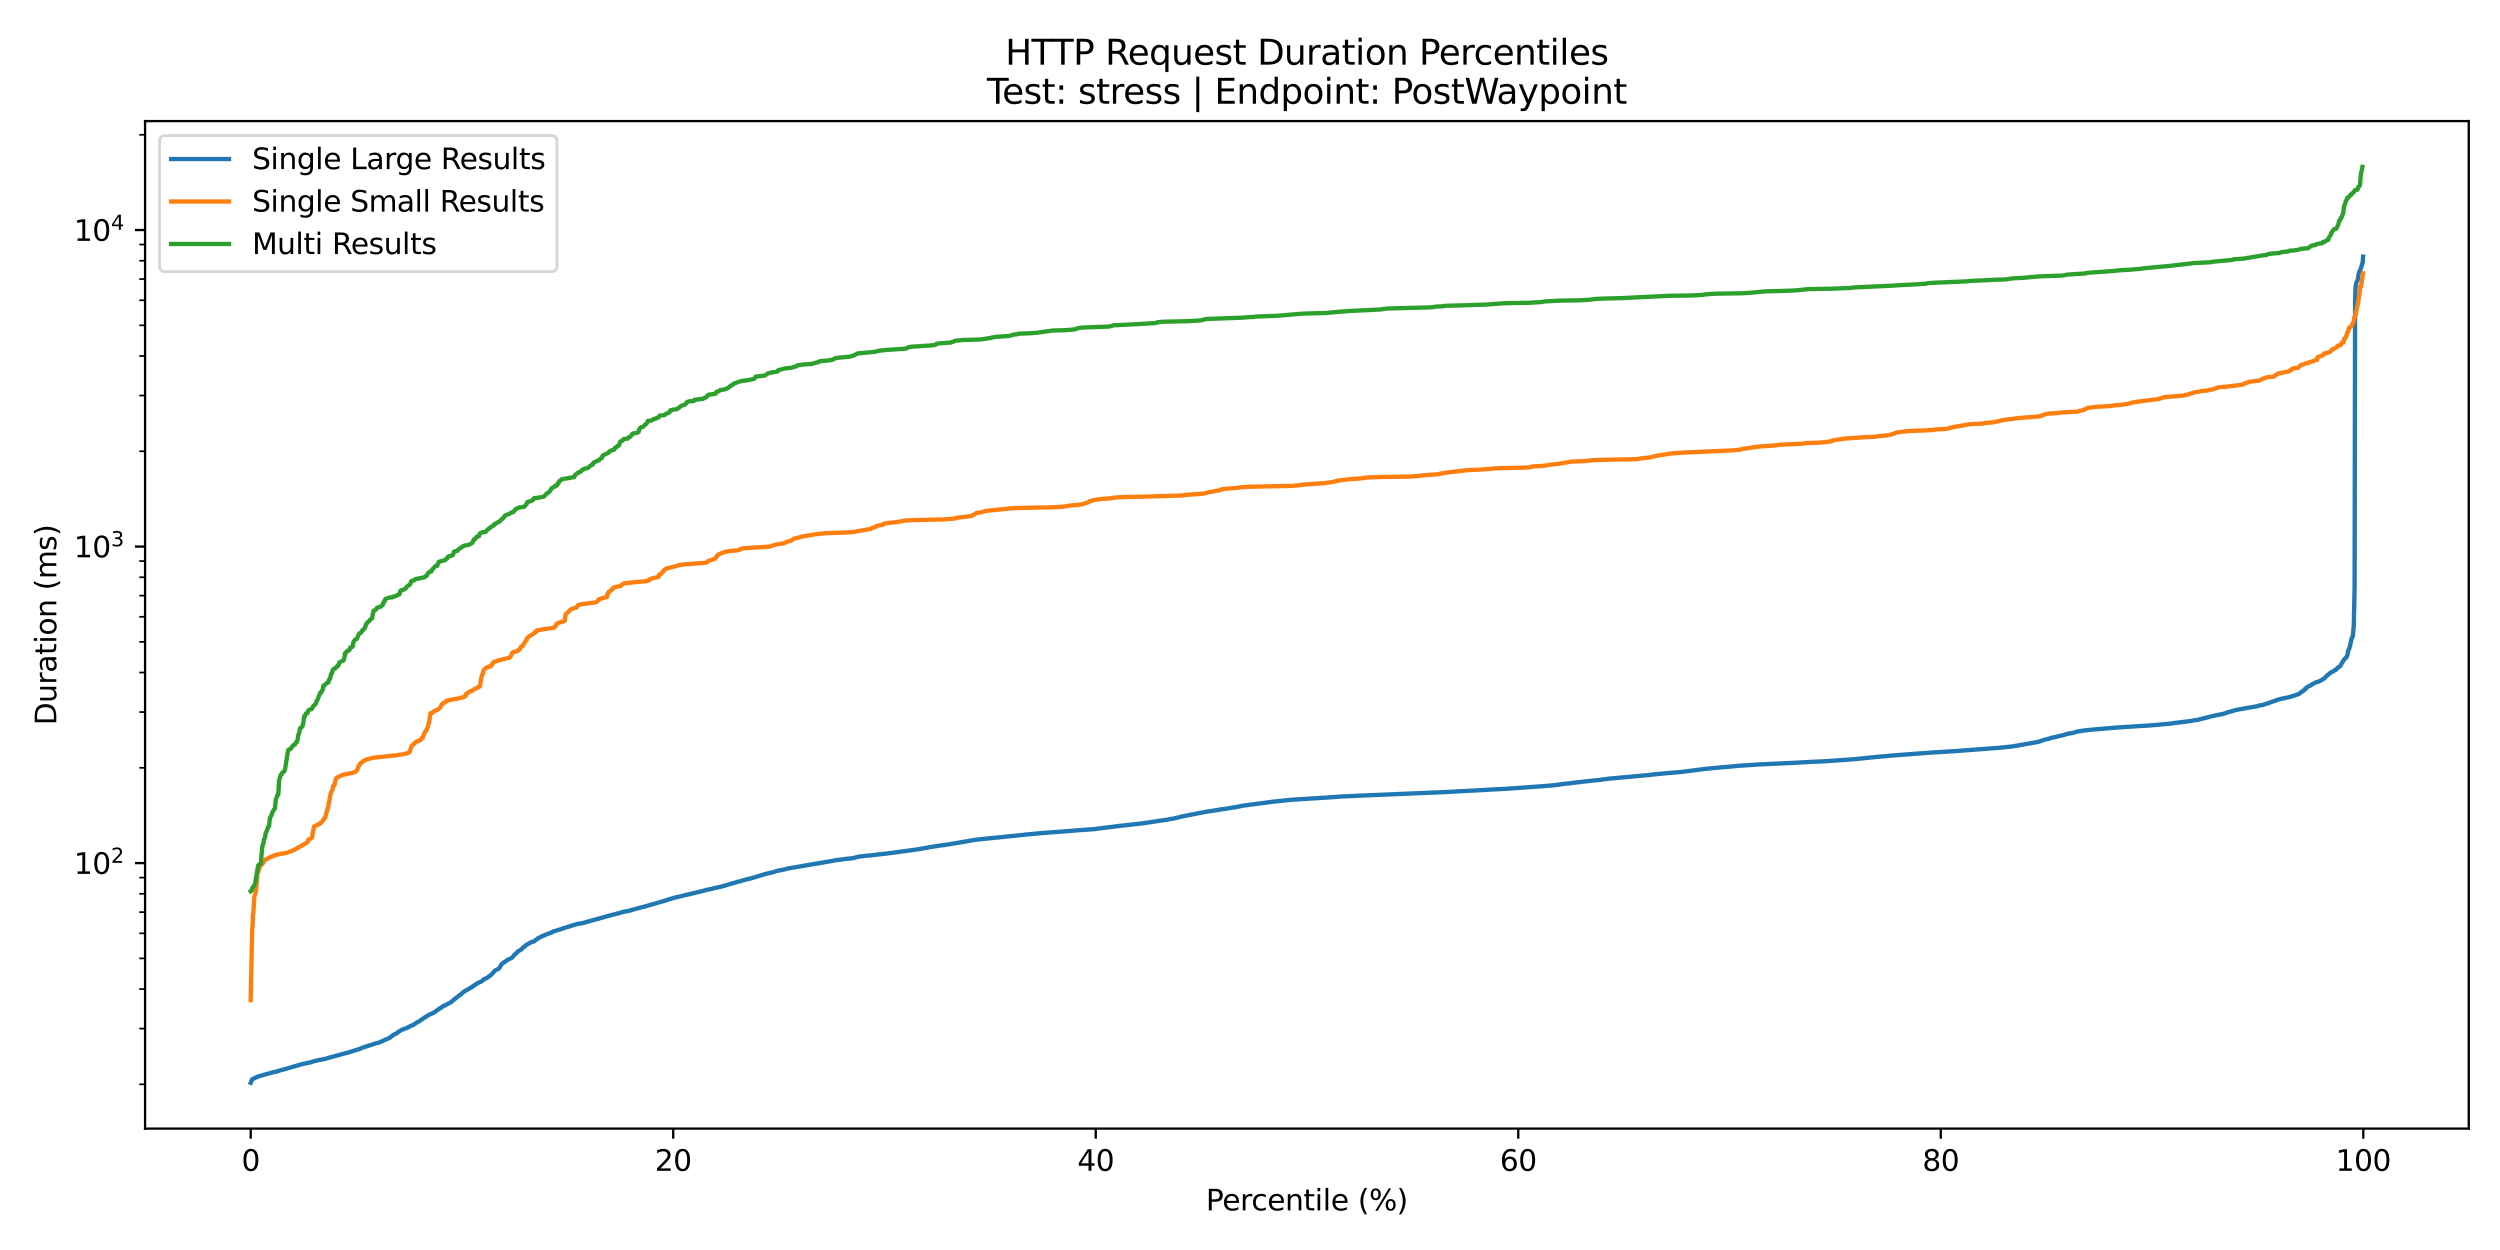 <?xml version="1.0" encoding="utf-8" standalone="no"?>
<!DOCTYPE svg PUBLIC "-//W3C//DTD SVG 1.1//EN"
  "http://www.w3.org/Graphics/SVG/1.1/DTD/svg11.dtd">
<svg xmlns:xlink="http://www.w3.org/1999/xlink" width="864pt" height="432pt" viewBox="0 0 864 432" xmlns="http://www.w3.org/2000/svg" version="1.1">
 <defs>
  <style type="text/css">*{stroke-linejoin: round; stroke-linecap: butt}</style>
 </defs>
 <g id="figure_1">
  <g id="patch_1">
   <path d="M 0 432 
L 864 432 
L 864 0 
L 0 0 
z
" style="fill: #ffffff"/>
  </g>
  <g id="axes_1">
   <g id="patch_2">
    <path d="M 50.138 390.04 
L 853.2 390.04 
L 853.2 41.856 
L 50.138 41.856 
z
" style="fill: #ffffff"/>
   </g>
   <g id="matplotlib.axis_1">
    <g id="xtick_1">
     <g id="line2d_1">
      <defs>
       <path id="me269b5de9a" d="M 0 0 
L 0 3.5 
" style="stroke: #000000; stroke-width: 0.8"/>
      </defs>
      <g>
       <use xlink:href="#me269b5de9a" x="86.641" y="390.04" style="stroke: #000000; stroke-width: 0.8"/>
      </g>
     </g>
     <g id="text_1">
      <!-- 0 -->
      <g transform="translate(83.459 404.638) scale(0.1 -0.1)">
       <defs>
        <path id="DejaVuSans-30" d="M 2034 4250 
Q 1547 4250 1301 3770 
Q 1056 3291 1056 2328 
Q 1056 1369 1301 889 
Q 1547 409 2034 409 
Q 2525 409 2770 889 
Q 3016 1369 3016 2328 
Q 3016 3291 2770 3770 
Q 2525 4250 2034 4250 
z
M 2034 4750 
Q 2819 4750 3233 4129 
Q 3647 3509 3647 2328 
Q 3647 1150 3233 529 
Q 2819 -91 2034 -91 
Q 1250 -91 836 529 
Q 422 1150 422 2328 
Q 422 3509 836 4129 
Q 1250 4750 2034 4750 
z
" transform="scale(0.016)"/>
       </defs>
       <use xlink:href="#DejaVuSans-30"/>
      </g>
     </g>
    </g>
    <g id="xtick_2">
     <g id="line2d_2">
      <g>
       <use xlink:href="#me269b5de9a" x="232.663" y="390.04" style="stroke: #000000; stroke-width: 0.8"/>
      </g>
     </g>
     <g id="text_2">
      <!-- 20 -->
      <g transform="translate(226.301 404.638) scale(0.1 -0.1)">
       <defs>
        <path id="DejaVuSans-32" d="M 1228 531 
L 3431 531 
L 3431 0 
L 469 0 
L 469 531 
Q 828 903 1448 1529 
Q 2069 2156 2228 2338 
Q 2531 2678 2651 2914 
Q 2772 3150 2772 3378 
Q 2772 3750 2511 3984 
Q 2250 4219 1831 4219 
Q 1534 4219 1204 4116 
Q 875 4013 500 3803 
L 500 4441 
Q 881 4594 1212 4672 
Q 1544 4750 1819 4750 
Q 2544 4750 2975 4387 
Q 3406 4025 3406 3419 
Q 3406 3131 3298 2873 
Q 3191 2616 2906 2266 
Q 2828 2175 2409 1742 
Q 1991 1309 1228 531 
z
" transform="scale(0.016)"/>
       </defs>
       <use xlink:href="#DejaVuSans-32"/>
       <use xlink:href="#DejaVuSans-30" transform="translate(63.623 0)"/>
      </g>
     </g>
    </g>
    <g id="xtick_3">
     <g id="line2d_3">
      <g>
       <use xlink:href="#me269b5de9a" x="378.686" y="390.04" style="stroke: #000000; stroke-width: 0.8"/>
      </g>
     </g>
     <g id="text_3">
      <!-- 40 -->
      <g transform="translate(372.324 404.638) scale(0.1 -0.1)">
       <defs>
        <path id="DejaVuSans-34" d="M 2419 4116 
L 825 1625 
L 2419 1625 
L 2419 4116 
z
M 2253 4666 
L 3047 4666 
L 3047 1625 
L 3713 1625 
L 3713 1100 
L 3047 1100 
L 3047 0 
L 2419 0 
L 2419 1100 
L 313 1100 
L 313 1709 
L 2253 4666 
z
" transform="scale(0.016)"/>
       </defs>
       <use xlink:href="#DejaVuSans-34"/>
       <use xlink:href="#DejaVuSans-30" transform="translate(63.623 0)"/>
      </g>
     </g>
    </g>
    <g id="xtick_4">
     <g id="line2d_4">
      <g>
       <use xlink:href="#me269b5de9a" x="524.709" y="390.04" style="stroke: #000000; stroke-width: 0.8"/>
      </g>
     </g>
     <g id="text_4">
      <!-- 60 -->
      <g transform="translate(518.347 404.638) scale(0.1 -0.1)">
       <defs>
        <path id="DejaVuSans-36" d="M 2113 2584 
Q 1688 2584 1439 2293 
Q 1191 2003 1191 1497 
Q 1191 994 1439 701 
Q 1688 409 2113 409 
Q 2538 409 2786 701 
Q 3034 994 3034 1497 
Q 3034 2003 2786 2293 
Q 2538 2584 2113 2584 
z
M 3366 4563 
L 3366 3988 
Q 3128 4100 2886 4159 
Q 2644 4219 2406 4219 
Q 1781 4219 1451 3797 
Q 1122 3375 1075 2522 
Q 1259 2794 1537 2939 
Q 1816 3084 2150 3084 
Q 2853 3084 3261 2657 
Q 3669 2231 3669 1497 
Q 3669 778 3244 343 
Q 2819 -91 2113 -91 
Q 1303 -91 875 529 
Q 447 1150 447 2328 
Q 447 3434 972 4092 
Q 1497 4750 2381 4750 
Q 2619 4750 2861 4703 
Q 3103 4656 3366 4563 
z
" transform="scale(0.016)"/>
       </defs>
       <use xlink:href="#DejaVuSans-36"/>
       <use xlink:href="#DejaVuSans-30" transform="translate(63.623 0)"/>
      </g>
     </g>
    </g>
    <g id="xtick_5">
     <g id="line2d_5">
      <g>
       <use xlink:href="#me269b5de9a" x="670.732" y="390.04" style="stroke: #000000; stroke-width: 0.8"/>
      </g>
     </g>
     <g id="text_5">
      <!-- 80 -->
      <g transform="translate(664.37 404.638) scale(0.1 -0.1)">
       <defs>
        <path id="DejaVuSans-38" d="M 2034 2216 
Q 1584 2216 1326 1975 
Q 1069 1734 1069 1313 
Q 1069 891 1326 650 
Q 1584 409 2034 409 
Q 2484 409 2743 651 
Q 3003 894 3003 1313 
Q 3003 1734 2745 1975 
Q 2488 2216 2034 2216 
z
M 1403 2484 
Q 997 2584 770 2862 
Q 544 3141 544 3541 
Q 544 4100 942 4425 
Q 1341 4750 2034 4750 
Q 2731 4750 3128 4425 
Q 3525 4100 3525 3541 
Q 3525 3141 3298 2862 
Q 3072 2584 2669 2484 
Q 3125 2378 3379 2068 
Q 3634 1759 3634 1313 
Q 3634 634 3220 271 
Q 2806 -91 2034 -91 
Q 1263 -91 848 271 
Q 434 634 434 1313 
Q 434 1759 690 2068 
Q 947 2378 1403 2484 
z
M 1172 3481 
Q 1172 3119 1398 2916 
Q 1625 2713 2034 2713 
Q 2441 2713 2670 2916 
Q 2900 3119 2900 3481 
Q 2900 3844 2670 4047 
Q 2441 4250 2034 4250 
Q 1625 4250 1398 4047 
Q 1172 3844 1172 3481 
z
" transform="scale(0.016)"/>
       </defs>
       <use xlink:href="#DejaVuSans-38"/>
       <use xlink:href="#DejaVuSans-30" transform="translate(63.623 0)"/>
      </g>
     </g>
    </g>
    <g id="xtick_6">
     <g id="line2d_6">
      <g>
       <use xlink:href="#me269b5de9a" x="816.755" y="390.04" style="stroke: #000000; stroke-width: 0.8"/>
      </g>
     </g>
     <g id="text_6">
      <!-- 100 -->
      <g transform="translate(807.211 404.638) scale(0.1 -0.1)">
       <defs>
        <path id="DejaVuSans-31" d="M 794 531 
L 1825 531 
L 1825 4091 
L 703 3866 
L 703 4441 
L 1819 4666 
L 2450 4666 
L 2450 531 
L 3481 531 
L 3481 0 
L 794 0 
L 794 531 
z
" transform="scale(0.016)"/>
       </defs>
       <use xlink:href="#DejaVuSans-31"/>
       <use xlink:href="#DejaVuSans-30" transform="translate(63.623 0)"/>
       <use xlink:href="#DejaVuSans-30" transform="translate(127.246 0)"/>
      </g>
     </g>
    </g>
    <g id="text_7">
     <!-- Percentile (%) -->
     <g transform="translate(416.765 418.317) scale(0.1 -0.1)">
      <defs>
       <path id="DejaVuSans-50" d="M 1259 4147 
L 1259 2394 
L 2053 2394 
Q 2494 2394 2734 2622 
Q 2975 2850 2975 3272 
Q 2975 3691 2734 3919 
Q 2494 4147 2053 4147 
L 1259 4147 
z
M 628 4666 
L 2053 4666 
Q 2838 4666 3239 4311 
Q 3641 3956 3641 3272 
Q 3641 2581 3239 2228 
Q 2838 1875 2053 1875 
L 1259 1875 
L 1259 0 
L 628 0 
L 628 4666 
z
" transform="scale(0.016)"/>
       <path id="DejaVuSans-65" d="M 3597 1894 
L 3597 1613 
L 953 1613 
Q 991 1019 1311 708 
Q 1631 397 2203 397 
Q 2534 397 2845 478 
Q 3156 559 3463 722 
L 3463 178 
Q 3153 47 2828 -22 
Q 2503 -91 2169 -91 
Q 1331 -91 842 396 
Q 353 884 353 1716 
Q 353 2575 817 3079 
Q 1281 3584 2069 3584 
Q 2775 3584 3186 3129 
Q 3597 2675 3597 1894 
z
M 3022 2063 
Q 3016 2534 2758 2815 
Q 2500 3097 2075 3097 
Q 1594 3097 1305 2825 
Q 1016 2553 972 2059 
L 3022 2063 
z
" transform="scale(0.016)"/>
       <path id="DejaVuSans-72" d="M 2631 2963 
Q 2534 3019 2420 3045 
Q 2306 3072 2169 3072 
Q 1681 3072 1420 2755 
Q 1159 2438 1159 1844 
L 1159 0 
L 581 0 
L 581 3500 
L 1159 3500 
L 1159 2956 
Q 1341 3275 1631 3429 
Q 1922 3584 2338 3584 
Q 2397 3584 2469 3576 
Q 2541 3569 2628 3553 
L 2631 2963 
z
" transform="scale(0.016)"/>
       <path id="DejaVuSans-63" d="M 3122 3366 
L 3122 2828 
Q 2878 2963 2633 3030 
Q 2388 3097 2138 3097 
Q 1578 3097 1268 2742 
Q 959 2388 959 1747 
Q 959 1106 1268 751 
Q 1578 397 2138 397 
Q 2388 397 2633 464 
Q 2878 531 3122 666 
L 3122 134 
Q 2881 22 2623 -34 
Q 2366 -91 2075 -91 
Q 1284 -91 818 406 
Q 353 903 353 1747 
Q 353 2603 823 3093 
Q 1294 3584 2113 3584 
Q 2378 3584 2631 3529 
Q 2884 3475 3122 3366 
z
" transform="scale(0.016)"/>
       <path id="DejaVuSans-6e" d="M 3513 2113 
L 3513 0 
L 2938 0 
L 2938 2094 
Q 2938 2591 2744 2837 
Q 2550 3084 2163 3084 
Q 1697 3084 1428 2787 
Q 1159 2491 1159 1978 
L 1159 0 
L 581 0 
L 581 3500 
L 1159 3500 
L 1159 2956 
Q 1366 3272 1645 3428 
Q 1925 3584 2291 3584 
Q 2894 3584 3203 3211 
Q 3513 2838 3513 2113 
z
" transform="scale(0.016)"/>
       <path id="DejaVuSans-74" d="M 1172 4494 
L 1172 3500 
L 2356 3500 
L 2356 3053 
L 1172 3053 
L 1172 1153 
Q 1172 725 1289 603 
Q 1406 481 1766 481 
L 2356 481 
L 2356 0 
L 1766 0 
Q 1100 0 847 248 
Q 594 497 594 1153 
L 594 3053 
L 172 3053 
L 172 3500 
L 594 3500 
L 594 4494 
L 1172 4494 
z
" transform="scale(0.016)"/>
       <path id="DejaVuSans-69" d="M 603 3500 
L 1178 3500 
L 1178 0 
L 603 0 
L 603 3500 
z
M 603 4863 
L 1178 4863 
L 1178 4134 
L 603 4134 
L 603 4863 
z
" transform="scale(0.016)"/>
       <path id="DejaVuSans-6c" d="M 603 4863 
L 1178 4863 
L 1178 0 
L 603 0 
L 603 4863 
z
" transform="scale(0.016)"/>
       <path id="DejaVuSans-20" transform="scale(0.016)"/>
       <path id="DejaVuSans-28" d="M 1984 4856 
Q 1566 4138 1362 3434 
Q 1159 2731 1159 2009 
Q 1159 1288 1364 580 
Q 1569 -128 1984 -844 
L 1484 -844 
Q 1016 -109 783 600 
Q 550 1309 550 2009 
Q 550 2706 781 3412 
Q 1013 4119 1484 4856 
L 1984 4856 
z
" transform="scale(0.016)"/>
       <path id="DejaVuSans-25" d="M 4653 2053 
Q 4381 2053 4226 1822 
Q 4072 1591 4072 1178 
Q 4072 772 4226 539 
Q 4381 306 4653 306 
Q 4919 306 5073 539 
Q 5228 772 5228 1178 
Q 5228 1588 5073 1820 
Q 4919 2053 4653 2053 
z
M 4653 2450 
Q 5147 2450 5437 2106 
Q 5728 1763 5728 1178 
Q 5728 594 5436 251 
Q 5144 -91 4653 -91 
Q 4153 -91 3862 251 
Q 3572 594 3572 1178 
Q 3572 1766 3864 2108 
Q 4156 2450 4653 2450 
z
M 1428 4353 
Q 1159 4353 1004 4120 
Q 850 3888 850 3481 
Q 850 3069 1003 2837 
Q 1156 2606 1428 2606 
Q 1700 2606 1854 2837 
Q 2009 3069 2009 3481 
Q 2009 3884 1853 4118 
Q 1697 4353 1428 4353 
z
M 4250 4750 
L 4750 4750 
L 1831 -91 
L 1331 -91 
L 4250 4750 
z
M 1428 4750 
Q 1922 4750 2215 4408 
Q 2509 4066 2509 3481 
Q 2509 2891 2217 2550 
Q 1925 2209 1428 2209 
Q 931 2209 642 2551 
Q 353 2894 353 3481 
Q 353 4063 643 4406 
Q 934 4750 1428 4750 
z
" transform="scale(0.016)"/>
       <path id="DejaVuSans-29" d="M 513 4856 
L 1013 4856 
Q 1481 4119 1714 3412 
Q 1947 2706 1947 2009 
Q 1947 1309 1714 600 
Q 1481 -109 1013 -844 
L 513 -844 
Q 928 -128 1133 580 
Q 1338 1288 1338 2009 
Q 1338 2731 1133 3434 
Q 928 4138 513 4856 
z
" transform="scale(0.016)"/>
      </defs>
      <use xlink:href="#DejaVuSans-50"/>
      <use xlink:href="#DejaVuSans-65" transform="translate(56.678 0)"/>
      <use xlink:href="#DejaVuSans-72" transform="translate(118.201 0)"/>
      <use xlink:href="#DejaVuSans-63" transform="translate(157.064 0)"/>
      <use xlink:href="#DejaVuSans-65" transform="translate(212.045 0)"/>
      <use xlink:href="#DejaVuSans-6e" transform="translate(273.568 0)"/>
      <use xlink:href="#DejaVuSans-74" transform="translate(336.947 0)"/>
      <use xlink:href="#DejaVuSans-69" transform="translate(376.156 0)"/>
      <use xlink:href="#DejaVuSans-6c" transform="translate(403.939 0)"/>
      <use xlink:href="#DejaVuSans-65" transform="translate(431.723 0)"/>
      <use xlink:href="#DejaVuSans-20" transform="translate(493.246 0)"/>
      <use xlink:href="#DejaVuSans-28" transform="translate(525.033 0)"/>
      <use xlink:href="#DejaVuSans-25" transform="translate(564.047 0)"/>
      <use xlink:href="#DejaVuSans-29" transform="translate(659.066 0)"/>
     </g>
    </g>
   </g>
   <g id="matplotlib.axis_2">
    <g id="ytick_1">
     <g id="line2d_7">
      <defs>
       <path id="m04ebd30439" d="M 0 0 
L -3.5 0 
" style="stroke: #000000; stroke-width: 0.8"/>
      </defs>
      <g>
       <use xlink:href="#m04ebd30439" x="50.138" y="298.29" style="stroke: #000000; stroke-width: 0.8"/>
      </g>
     </g>
     <g id="text_8">
      <!-- $\mathdefault{10^{2}}$ -->
      <g transform="translate(25.538 302.089) scale(0.1 -0.1)">
       <use xlink:href="#DejaVuSans-31" transform="translate(0 0.766)"/>
       <use xlink:href="#DejaVuSans-30" transform="translate(63.623 0.766)"/>
       <use xlink:href="#DejaVuSans-32" transform="translate(128.203 39.047) scale(0.7)"/>
      </g>
     </g>
    </g>
    <g id="ytick_2">
     <g id="line2d_8">
      <g>
       <use xlink:href="#m04ebd30439" x="50.138" y="188.898" style="stroke: #000000; stroke-width: 0.8"/>
      </g>
     </g>
     <g id="text_9">
      <!-- $\mathdefault{10^{3}}$ -->
      <g transform="translate(25.538 192.697) scale(0.1 -0.1)">
       <defs>
        <path id="DejaVuSans-33" d="M 2597 2516 
Q 3050 2419 3304 2112 
Q 3559 1806 3559 1356 
Q 3559 666 3084 287 
Q 2609 -91 1734 -91 
Q 1441 -91 1130 -33 
Q 819 25 488 141 
L 488 750 
Q 750 597 1062 519 
Q 1375 441 1716 441 
Q 2309 441 2620 675 
Q 2931 909 2931 1356 
Q 2931 1769 2642 2001 
Q 2353 2234 1838 2234 
L 1294 2234 
L 1294 2753 
L 1863 2753 
Q 2328 2753 2575 2939 
Q 2822 3125 2822 3475 
Q 2822 3834 2567 4026 
Q 2313 4219 1838 4219 
Q 1578 4219 1281 4162 
Q 984 4106 628 3988 
L 628 4550 
Q 988 4650 1302 4700 
Q 1616 4750 1894 4750 
Q 2613 4750 3031 4423 
Q 3450 4097 3450 3541 
Q 3450 3153 3228 2886 
Q 3006 2619 2597 2516 
z
" transform="scale(0.016)"/>
       </defs>
       <use xlink:href="#DejaVuSans-31" transform="translate(0 0.766)"/>
       <use xlink:href="#DejaVuSans-30" transform="translate(63.623 0.766)"/>
       <use xlink:href="#DejaVuSans-33" transform="translate(128.203 39.047) scale(0.7)"/>
      </g>
     </g>
    </g>
    <g id="ytick_3">
     <g id="line2d_9">
      <g>
       <use xlink:href="#m04ebd30439" x="50.138" y="79.506" style="stroke: #000000; stroke-width: 0.8"/>
      </g>
     </g>
     <g id="text_10">
      <!-- $\mathdefault{10^{4}}$ -->
      <g transform="translate(25.538 83.305) scale(0.1 -0.1)">
       <use xlink:href="#DejaVuSans-31" transform="translate(0 0.684)"/>
       <use xlink:href="#DejaVuSans-30" transform="translate(63.623 0.684)"/>
       <use xlink:href="#DejaVuSans-34" transform="translate(128.203 38.966) scale(0.7)"/>
      </g>
     </g>
    </g>
    <g id="ytick_4">
     <g id="line2d_10">
      <defs>
       <path id="m3c20da4e2b" d="M 0 0 
L -2 0 
" style="stroke: #000000; stroke-width: 0.6"/>
      </defs>
      <g>
       <use xlink:href="#m3c20da4e2b" x="50.138" y="374.751" style="stroke: #000000; stroke-width: 0.6"/>
      </g>
     </g>
    </g>
    <g id="ytick_5">
     <g id="line2d_11">
      <g>
       <use xlink:href="#m3c20da4e2b" x="50.138" y="355.488" style="stroke: #000000; stroke-width: 0.6"/>
      </g>
     </g>
    </g>
    <g id="ytick_6">
     <g id="line2d_12">
      <g>
       <use xlink:href="#m3c20da4e2b" x="50.138" y="341.821" style="stroke: #000000; stroke-width: 0.6"/>
      </g>
     </g>
    </g>
    <g id="ytick_7">
     <g id="line2d_13">
      <g>
       <use xlink:href="#m3c20da4e2b" x="50.138" y="331.22" style="stroke: #000000; stroke-width: 0.6"/>
      </g>
     </g>
    </g>
    <g id="ytick_8">
     <g id="line2d_14">
      <g>
       <use xlink:href="#m3c20da4e2b" x="50.138" y="322.558" style="stroke: #000000; stroke-width: 0.6"/>
      </g>
     </g>
    </g>
    <g id="ytick_9">
     <g id="line2d_15">
      <g>
       <use xlink:href="#m3c20da4e2b" x="50.138" y="315.235" style="stroke: #000000; stroke-width: 0.6"/>
      </g>
     </g>
    </g>
    <g id="ytick_10">
     <g id="line2d_16">
      <g>
       <use xlink:href="#m3c20da4e2b" x="50.138" y="308.891" style="stroke: #000000; stroke-width: 0.6"/>
      </g>
     </g>
    </g>
    <g id="ytick_11">
     <g id="line2d_17">
      <g>
       <use xlink:href="#m3c20da4e2b" x="50.138" y="303.295" style="stroke: #000000; stroke-width: 0.6"/>
      </g>
     </g>
    </g>
    <g id="ytick_12">
     <g id="line2d_18">
      <g>
       <use xlink:href="#m3c20da4e2b" x="50.138" y="265.359" style="stroke: #000000; stroke-width: 0.6"/>
      </g>
     </g>
    </g>
    <g id="ytick_13">
     <g id="line2d_19">
      <g>
       <use xlink:href="#m3c20da4e2b" x="50.138" y="246.096" style="stroke: #000000; stroke-width: 0.6"/>
      </g>
     </g>
    </g>
    <g id="ytick_14">
     <g id="line2d_20">
      <g>
       <use xlink:href="#m3c20da4e2b" x="50.138" y="232.429" style="stroke: #000000; stroke-width: 0.6"/>
      </g>
     </g>
    </g>
    <g id="ytick_15">
     <g id="line2d_21">
      <g>
       <use xlink:href="#m3c20da4e2b" x="50.138" y="221.828" style="stroke: #000000; stroke-width: 0.6"/>
      </g>
     </g>
    </g>
    <g id="ytick_16">
     <g id="line2d_22">
      <g>
       <use xlink:href="#m3c20da4e2b" x="50.138" y="213.166" style="stroke: #000000; stroke-width: 0.6"/>
      </g>
     </g>
    </g>
    <g id="ytick_17">
     <g id="line2d_23">
      <g>
       <use xlink:href="#m3c20da4e2b" x="50.138" y="205.843" style="stroke: #000000; stroke-width: 0.6"/>
      </g>
     </g>
    </g>
    <g id="ytick_18">
     <g id="line2d_24">
      <g>
       <use xlink:href="#m3c20da4e2b" x="50.138" y="199.499" style="stroke: #000000; stroke-width: 0.6"/>
      </g>
     </g>
    </g>
    <g id="ytick_19">
     <g id="line2d_25">
      <g>
       <use xlink:href="#m3c20da4e2b" x="50.138" y="193.903" style="stroke: #000000; stroke-width: 0.6"/>
      </g>
     </g>
    </g>
    <g id="ytick_20">
     <g id="line2d_26">
      <g>
       <use xlink:href="#m3c20da4e2b" x="50.138" y="155.968" style="stroke: #000000; stroke-width: 0.6"/>
      </g>
     </g>
    </g>
    <g id="ytick_21">
     <g id="line2d_27">
      <g>
       <use xlink:href="#m3c20da4e2b" x="50.138" y="136.705" style="stroke: #000000; stroke-width: 0.6"/>
      </g>
     </g>
    </g>
    <g id="ytick_22">
     <g id="line2d_28">
      <g>
       <use xlink:href="#m3c20da4e2b" x="50.138" y="123.037" style="stroke: #000000; stroke-width: 0.6"/>
      </g>
     </g>
    </g>
    <g id="ytick_23">
     <g id="line2d_29">
      <g>
       <use xlink:href="#m3c20da4e2b" x="50.138" y="112.436" style="stroke: #000000; stroke-width: 0.6"/>
      </g>
     </g>
    </g>
    <g id="ytick_24">
     <g id="line2d_30">
      <g>
       <use xlink:href="#m3c20da4e2b" x="50.138" y="103.775" style="stroke: #000000; stroke-width: 0.6"/>
      </g>
     </g>
    </g>
    <g id="ytick_25">
     <g id="line2d_31">
      <g>
       <use xlink:href="#m3c20da4e2b" x="50.138" y="96.451" style="stroke: #000000; stroke-width: 0.6"/>
      </g>
     </g>
    </g>
    <g id="ytick_26">
     <g id="line2d_32">
      <g>
       <use xlink:href="#m3c20da4e2b" x="50.138" y="90.107" style="stroke: #000000; stroke-width: 0.6"/>
      </g>
     </g>
    </g>
    <g id="ytick_27">
     <g id="line2d_33">
      <g>
       <use xlink:href="#m3c20da4e2b" x="50.138" y="84.512" style="stroke: #000000; stroke-width: 0.6"/>
      </g>
     </g>
    </g>
    <g id="ytick_28">
     <g id="line2d_34">
      <g>
       <use xlink:href="#m3c20da4e2b" x="50.138" y="46.576" style="stroke: #000000; stroke-width: 0.6"/>
      </g>
     </g>
    </g>
    <g id="text_11">
     <!-- Duration (ms) -->
     <g transform="translate(19.458 250.629) rotate(-90) scale(0.1 -0.1)">
      <defs>
       <path id="DejaVuSans-44" d="M 1259 4147 
L 1259 519 
L 2022 519 
Q 2988 519 3436 956 
Q 3884 1394 3884 2338 
Q 3884 3275 3436 3711 
Q 2988 4147 2022 4147 
L 1259 4147 
z
M 628 4666 
L 1925 4666 
Q 3281 4666 3915 4102 
Q 4550 3538 4550 2338 
Q 4550 1131 3912 565 
Q 3275 0 1925 0 
L 628 0 
L 628 4666 
z
" transform="scale(0.016)"/>
       <path id="DejaVuSans-75" d="M 544 1381 
L 544 3500 
L 1119 3500 
L 1119 1403 
Q 1119 906 1312 657 
Q 1506 409 1894 409 
Q 2359 409 2629 706 
Q 2900 1003 2900 1516 
L 2900 3500 
L 3475 3500 
L 3475 0 
L 2900 0 
L 2900 538 
Q 2691 219 2414 64 
Q 2138 -91 1772 -91 
Q 1169 -91 856 284 
Q 544 659 544 1381 
z
M 1991 3584 
L 1991 3584 
z
" transform="scale(0.016)"/>
       <path id="DejaVuSans-61" d="M 2194 1759 
Q 1497 1759 1228 1600 
Q 959 1441 959 1056 
Q 959 750 1161 570 
Q 1363 391 1709 391 
Q 2188 391 2477 730 
Q 2766 1069 2766 1631 
L 2766 1759 
L 2194 1759 
z
M 3341 1997 
L 3341 0 
L 2766 0 
L 2766 531 
Q 2569 213 2275 61 
Q 1981 -91 1556 -91 
Q 1019 -91 701 211 
Q 384 513 384 1019 
Q 384 1609 779 1909 
Q 1175 2209 1959 2209 
L 2766 2209 
L 2766 2266 
Q 2766 2663 2505 2880 
Q 2244 3097 1772 3097 
Q 1472 3097 1187 3025 
Q 903 2953 641 2809 
L 641 3341 
Q 956 3463 1253 3523 
Q 1550 3584 1831 3584 
Q 2591 3584 2966 3190 
Q 3341 2797 3341 1997 
z
" transform="scale(0.016)"/>
       <path id="DejaVuSans-6f" d="M 1959 3097 
Q 1497 3097 1228 2736 
Q 959 2375 959 1747 
Q 959 1119 1226 758 
Q 1494 397 1959 397 
Q 2419 397 2687 759 
Q 2956 1122 2956 1747 
Q 2956 2369 2687 2733 
Q 2419 3097 1959 3097 
z
M 1959 3584 
Q 2709 3584 3137 3096 
Q 3566 2609 3566 1747 
Q 3566 888 3137 398 
Q 2709 -91 1959 -91 
Q 1206 -91 779 398 
Q 353 888 353 1747 
Q 353 2609 779 3096 
Q 1206 3584 1959 3584 
z
" transform="scale(0.016)"/>
       <path id="DejaVuSans-6d" d="M 3328 2828 
Q 3544 3216 3844 3400 
Q 4144 3584 4550 3584 
Q 5097 3584 5394 3201 
Q 5691 2819 5691 2113 
L 5691 0 
L 5113 0 
L 5113 2094 
Q 5113 2597 4934 2840 
Q 4756 3084 4391 3084 
Q 3944 3084 3684 2787 
Q 3425 2491 3425 1978 
L 3425 0 
L 2847 0 
L 2847 2094 
Q 2847 2600 2669 2842 
Q 2491 3084 2119 3084 
Q 1678 3084 1418 2786 
Q 1159 2488 1159 1978 
L 1159 0 
L 581 0 
L 581 3500 
L 1159 3500 
L 1159 2956 
Q 1356 3278 1631 3431 
Q 1906 3584 2284 3584 
Q 2666 3584 2933 3390 
Q 3200 3197 3328 2828 
z
" transform="scale(0.016)"/>
       <path id="DejaVuSans-73" d="M 2834 3397 
L 2834 2853 
Q 2591 2978 2328 3040 
Q 2066 3103 1784 3103 
Q 1356 3103 1142 2972 
Q 928 2841 928 2578 
Q 928 2378 1081 2264 
Q 1234 2150 1697 2047 
L 1894 2003 
Q 2506 1872 2764 1633 
Q 3022 1394 3022 966 
Q 3022 478 2636 193 
Q 2250 -91 1575 -91 
Q 1294 -91 989 -36 
Q 684 19 347 128 
L 347 722 
Q 666 556 975 473 
Q 1284 391 1588 391 
Q 1994 391 2212 530 
Q 2431 669 2431 922 
Q 2431 1156 2273 1281 
Q 2116 1406 1581 1522 
L 1381 1569 
Q 847 1681 609 1914 
Q 372 2147 372 2553 
Q 372 3047 722 3315 
Q 1072 3584 1716 3584 
Q 2034 3584 2315 3537 
Q 2597 3491 2834 3397 
z
" transform="scale(0.016)"/>
      </defs>
      <use xlink:href="#DejaVuSans-44"/>
      <use xlink:href="#DejaVuSans-75" transform="translate(77.002 0)"/>
      <use xlink:href="#DejaVuSans-72" transform="translate(140.381 0)"/>
      <use xlink:href="#DejaVuSans-61" transform="translate(181.494 0)"/>
      <use xlink:href="#DejaVuSans-74" transform="translate(242.773 0)"/>
      <use xlink:href="#DejaVuSans-69" transform="translate(281.982 0)"/>
      <use xlink:href="#DejaVuSans-6f" transform="translate(309.766 0)"/>
      <use xlink:href="#DejaVuSans-6e" transform="translate(370.947 0)"/>
      <use xlink:href="#DejaVuSans-20" transform="translate(434.326 0)"/>
      <use xlink:href="#DejaVuSans-28" transform="translate(466.113 0)"/>
      <use xlink:href="#DejaVuSans-6d" transform="translate(505.127 0)"/>
      <use xlink:href="#DejaVuSans-73" transform="translate(602.539 0)"/>
      <use xlink:href="#DejaVuSans-29" transform="translate(654.639 0)"/>
     </g>
    </g>
   </g>
   <g id="line2d_35">
    <path d="M 86.641 374.213 
L 87.161 372.968 
L 87.508 372.852 
L 87.797 372.694 
L 88.028 372.591 
L 88.432 372.426 
L 88.606 372.23 
L 89.531 371.956 
L 92.19 371.18 
L 93.519 370.825 
L 94.328 370.593 
L 95.311 370.406 
L 97.161 369.802 
L 97.623 369.7 
L 98.143 369.588 
L 103.808 367.925 
L 104.56 367.751 
L 104.906 367.649 
L 106.756 367.259 
L 107.623 367.073 
L 108.028 366.9 
L 108.721 366.709 
L 108.953 366.65 
L 110.224 366.354 
L 110.918 366.235 
L 111.496 366.118 
L 111.843 366.057 
L 112.883 365.827 
L 113.057 365.703 
L 113.519 365.588 
L 121.034 363.545 
L 121.38 363.455 
L 121.843 363.269 
L 122.247 363.168 
L 124.444 362.449 
L 125.427 362.042 
L 129.877 360.58 
L 130.109 360.486 
L 130.744 360.421 
L 130.918 360.322 
L 131.207 360.207 
L 131.612 360.022 
L 132.479 359.689 
L 132.652 359.569 
L 133.172 359.311 
L 133.346 359.236 
L 133.577 359.155 
L 133.866 359.058 
L 134.039 358.994 
L 134.328 358.777 
L 134.617 358.732 
L 134.791 358.591 
L 135.08 358.374 
L 135.253 358.127 
L 135.484 357.991 
L 135.716 357.894 
L 135.889 357.676 
L 137.334 356.999 
L 137.565 356.638 
L 137.854 356.49 
L 138.317 356.258 
L 138.895 355.875 
L 139.068 355.813 
L 139.473 355.722 
L 139.82 355.513 
L 140.398 355.356 
L 140.802 355.137 
L 141.033 355.07 
L 141.207 354.942 
L 141.496 354.785 
L 142.074 354.476 
L 142.652 354.342 
L 143.114 354.022 
L 143.461 353.794 
L 143.692 353.645 
L 143.866 353.506 
L 144.56 353.072 
L 144.964 352.963 
L 145.427 352.534 
L 145.542 352.429 
L 145.716 352.3 
L 146.062 352.197 
L 146.929 351.518 
L 147.334 351.355 
L 147.507 351.172 
L 147.912 350.921 
L 148.086 350.83 
L 149.01 350.366 
L 149.531 350.153 
L 149.704 350.057 
L 149.993 349.93 
L 151.033 349.17 
L 151.207 349.048 
L 151.438 348.904 
L 151.843 348.558 
L 152.479 348.323 
L 152.652 348.109 
L 152.999 347.776 
L 153.172 347.747 
L 153.403 347.597 
L 153.866 347.442 
L 154.213 347.24 
L 154.328 347.16 
L 154.502 347.05 
L 155.08 346.769 
L 155.6 346.534 
L 158.895 343.872 
L 159.242 343.716 
L 159.415 343.511 
L 159.646 343.299 
L 160.224 342.801 
L 160.629 342.541 
L 163.172 341.099 
L 163.346 340.88 
L 163.692 340.731 
L 163.866 340.635 
L 164.039 340.407 
L 164.444 340.181 
L 164.617 340.004 
L 165.138 339.824 
L 165.311 339.573 
L 165.947 339.389 
L 166.236 339.269 
L 166.872 338.804 
L 166.929 338.784 
L 167.103 338.499 
L 167.45 338.372 
L 168.085 338.025 
L 168.374 337.905 
L 168.548 337.771 
L 168.664 337.715 
L 168.837 337.515 
L 169.531 337.065 
L 169.704 336.877 
L 169.935 336.69 
L 170.571 335.993 
L 170.744 335.752 
L 170.918 335.651 
L 171.207 335.304 
L 171.843 335.066 
L 172.19 334.853 
L 172.421 334.713 
L 172.594 334.45 
L 172.71 334.401 
L 172.883 334.024 
L 173.403 333.144 
L 173.692 332.957 
L 174.213 332.539 
L 174.559 332.368 
L 175.022 332.028 
L 175.311 331.796 
L 176.987 330.963 
L 177.218 330.671 
L 177.392 330.564 
L 177.565 330.232 
L 177.623 330.214 
L 177.796 329.901 
L 178.143 329.777 
L 178.374 329.478 
L 178.49 329.385 
L 178.721 329.097 
L 178.837 328.986 
L 179.068 328.76 
L 179.704 328.394 
L 179.993 328.277 
L 180.109 328.147 
L 180.34 327.941 
L 180.86 327.347 
L 181.322 327.191 
L 181.38 327.123 
L 181.554 326.778 
L 181.958 326.598 
L 182.132 326.424 
L 182.363 326.333 
L 182.71 326.089 
L 183.577 325.638 
L 183.808 325.524 
L 184.675 325.316 
L 184.906 325.049 
L 185.08 324.89 
L 185.716 324.531 
L 185.889 324.257 
L 186.64 323.936 
L 186.929 323.718 
L 187.103 323.625 
L 187.45 323.566 
L 187.623 323.538 
L 187.854 323.332 
L 188.663 322.999 
L 189.588 322.668 
L 189.762 322.573 
L 190.224 322.4 
L 190.571 322.298 
L 190.802 322.226 
L 191.091 321.92 
L 192.074 321.696 
L 192.363 321.566 
L 192.941 321.386 
L 193.981 321.106 
L 194.27 320.905 
L 194.848 320.764 
L 196.062 320.359 
L 196.525 320.261 
L 197.739 319.845 
L 198.143 319.731 
L 198.432 319.654 
L 198.837 319.567 
L 199.068 319.424 
L 200.051 319.24 
L 201.669 318.969 
L 202.421 318.717 
L 202.825 318.633 
L 203.057 318.577 
L 203.519 318.402 
L 209.126 316.857 
L 209.473 316.766 
L 209.993 316.6 
L 214.328 315.468 
L 214.675 315.345 
L 215.137 315.237 
L 215.484 315.125 
L 216.178 315.01 
L 216.409 314.938 
L 216.987 314.859 
L 217.565 314.718 
L 219.184 314.247 
L 220.513 313.893 
L 220.744 313.825 
L 222.363 313.43 
L 222.71 313.322 
L 230.687 311.02 
L 230.976 310.863 
L 232.941 310.291 
L 242.652 307.971 
L 244.444 307.474 
L 245.947 307.214 
L 246.64 306.97 
L 248.085 306.699 
L 248.548 306.552 
L 249.473 306.387 
L 249.935 306.204 
L 250.397 306.097 
L 250.687 306.027 
L 251.091 305.884 
L 252.074 305.57 
L 252.767 305.397 
L 254.213 305.008 
L 254.733 304.775 
L 255.426 304.644 
L 255.715 304.585 
L 256.12 304.479 
L 256.929 304.194 
L 257.392 304.114 
L 257.681 303.974 
L 258.548 303.794 
L 258.895 303.703 
L 259.704 303.529 
L 259.935 303.45 
L 262.767 302.598 
L 262.941 302.519 
L 263.461 302.388 
L 264.444 302.081 
L 265.831 301.722 
L 266.12 301.662 
L 267.103 301.484 
L 267.796 301.248 
L 267.97 301.153 
L 268.721 300.939 
L 269.473 300.808 
L 271.785 300.303 
L 271.958 300.223 
L 272.189 300.162 
L 286.351 297.741 
L 288.259 297.419 
L 288.548 297.323 
L 290.86 297.051 
L 291.611 296.934 
L 291.958 296.892 
L 292.478 296.816 
L 293.634 296.708 
L 294.444 296.606 
L 294.964 296.537 
L 295.195 296.467 
L 295.6 296.369 
L 295.947 296.247 
L 296.525 296.126 
L 296.814 296.049 
L 298.548 295.873 
L 298.721 295.8 
L 300.975 295.605 
L 304.328 295.2 
L 305.484 295.099 
L 306.004 295.032 
L 310.108 294.496 
L 310.571 294.429 
L 317.16 293.54 
L 318.085 293.363 
L 318.432 293.283 
L 320.455 292.975 
L 321.785 292.699 
L 324.617 292.278 
L 324.906 292.192 
L 326.409 292.055 
L 326.698 291.989 
L 327.623 291.851 
L 336.409 290.359 
L 337.565 290.181 
L 337.912 290.139 
L 343.981 289.519 
L 346.293 289.292 
L 346.698 289.233 
L 347.854 289.118 
L 348.952 289.003 
L 349.935 288.918 
L 356.004 288.277 
L 357.681 288.134 
L 358.027 288.088 
L 361.207 287.819 
L 365.946 287.477 
L 370.166 287.14 
L 372.016 286.977 
L 375.946 286.704 
L 377.623 286.586 
L 378.259 286.535 
L 379.068 286.407 
L 387.045 285.423 
L 392.594 284.799 
L 393.808 284.649 
L 394.906 284.548 
L 395.195 284.483 
L 396.12 284.351 
L 403.75 283.228 
L 404.097 283.1 
L 405.368 282.933 
L 409.299 281.993 
L 409.935 281.881 
L 415.368 280.824 
L 415.946 280.698 
L 418.894 280.223 
L 419.819 280.111 
L 421.553 279.795 
L 421.784 279.732 
L 423.403 279.568 
L 423.865 279.457 
L 424.617 279.343 
L 426.235 279.055 
L 427.218 278.94 
L 427.565 278.872 
L 428.837 278.591 
L 429.472 278.456 
L 440.224 277.029 
L 442.767 276.774 
L 444.386 276.588 
L 446.235 276.416 
L 446.929 276.35 
L 457.565 275.695 
L 458.836 275.614 
L 461.727 275.419 
L 462.478 275.339 
L 465.079 275.202 
L 466.524 275.142 
L 469.877 274.982 
L 492.883 274.016 
L 493.634 273.979 
L 498.432 273.788 
L 500.281 273.696 
L 521.264 272.558 
L 532.594 271.747 
L 534.848 271.575 
L 537.16 271.365 
L 540.917 270.853 
L 542.478 270.726 
L 543.865 270.505 
L 545.137 270.375 
L 545.773 270.317 
L 548.027 270.043 
L 548.836 269.96 
L 553.172 269.492 
L 553.576 269.408 
L 556.177 269.096 
L 557.102 269.009 
L 570.339 267.799 
L 570.744 267.724 
L 575.484 267.252 
L 580.686 266.824 
L 581.206 266.777 
L 582.189 266.638 
L 589.183 265.743 
L 589.472 265.701 
L 590.859 265.574 
L 591.553 265.503 
L 592.767 265.386 
L 601.726 264.596 
L 603.461 264.48 
L 604.328 264.43 
L 605.83 264.332 
L 607.622 264.207 
L 617.044 263.77 
L 619.934 263.649 
L 622.247 263.508 
L 622.536 263.477 
L 624.039 263.408 
L 626.119 263.292 
L 630.339 263.115 
L 636.062 262.721 
L 637.218 262.644 
L 639.761 262.445 
L 641.38 262.313 
L 642.189 262.236 
L 647.622 261.683 
L 647.911 261.642 
L 650.166 261.449 
L 651.726 261.331 
L 652.825 261.199 
L 667.969 260.042 
L 670.57 259.914 
L 671.379 259.848 
L 675.715 259.587 
L 691.148 258.417 
L 691.668 258.365 
L 695.541 257.968 
L 695.946 257.888 
L 697.044 257.708 
L 703.171 256.617 
L 704.616 256.329 
L 705.483 256.028 
L 705.888 255.868 
L 706.408 255.724 
L 706.697 255.62 
L 708.316 255.235 
L 708.489 255.159 
L 708.663 255.073 
L 708.836 255.011 
L 709.761 254.849 
L 710.859 254.587 
L 711.437 254.417 
L 712.304 254.232 
L 713.46 253.968 
L 713.692 253.848 
L 715.021 253.505 
L 716.293 253.308 
L 716.582 253.239 
L 717.044 253.092 
L 717.622 252.913 
L 718.085 252.8 
L 720.512 252.428 
L 722.593 252.204 
L 723.576 252.116 
L 730.686 251.514 
L 731.206 251.462 
L 738.316 250.997 
L 738.952 250.955 
L 742.42 250.758 
L 746.004 250.456 
L 746.755 250.372 
L 748.316 250.246 
L 749.356 250.154 
L 750.57 250.04 
L 750.917 249.932 
L 754.443 249.526 
L 757.507 249.113 
L 757.969 249.013 
L 758.316 248.938 
L 759.53 248.775 
L 759.876 248.69 
L 760.397 248.545 
L 765.137 247.365 
L 765.368 247.296 
L 765.888 247.234 
L 766.061 247.139 
L 766.35 247.096 
L 767.911 246.807 
L 768.374 246.712 
L 768.778 246.596 
L 769.067 246.472 
L 769.876 246.207 
L 770.108 246.101 
L 771.206 245.836 
L 772.593 245.431 
L 773.056 245.306 
L 773.402 245.272 
L 773.923 245.149 
L 774.501 245.027 
L 775.31 244.918 
L 775.599 244.827 
L 777.102 244.591 
L 777.391 244.509 
L 777.853 244.468 
L 778.489 244.335 
L 778.952 244.28 
L 780.165 244.035 
L 780.917 243.798 
L 782.189 243.603 
L 782.535 243.43 
L 782.998 243.316 
L 783.518 243.18 
L 783.749 243.037 
L 783.98 242.978 
L 784.385 242.853 
L 784.674 242.726 
L 784.905 242.662 
L 785.194 242.519 
L 786.177 242.224 
L 786.524 242.07 
L 786.697 241.982 
L 786.986 241.935 
L 787.16 241.811 
L 787.911 241.668 
L 788.142 241.556 
L 788.836 241.4 
L 789.472 241.293 
L 789.876 241.206 
L 791.264 240.925 
L 791.9 240.715 
L 794.501 239.846 
L 795.483 239.051 
L 795.715 238.917 
L 795.946 238.855 
L 796.293 238.493 
L 796.524 238.168 
L 796.871 238.084 
L 797.044 237.687 
L 797.217 237.67 
L 797.391 237.428 
L 798.72 236.799 
L 798.952 236.535 
L 799.472 236.29 
L 799.819 236.101 
L 800.454 235.792 
L 800.975 235.646 
L 801.321 235.584 
L 801.553 235.424 
L 801.957 235.273 
L 802.131 235.07 
L 802.535 234.961 
L 802.767 234.695 
L 803.287 234.5 
L 803.98 233.688 
L 805.715 232.256 
L 806.235 232.154 
L 806.408 231.944 
L 806.813 231.677 
L 806.986 231.529 
L 807.217 231.439 
L 807.449 231.379 
L 807.795 230.876 
L 808.72 230.247 
L 809.876 228.33 
L 810.512 227.454 
L 810.859 227.284 
L 810.975 227.026 
L 811.321 226.167 
L 811.495 224.985 
L 811.553 224.964 
L 811.899 224.123 
L 812.073 223.493 
L 812.131 223.428 
L 812.709 220.667 
L 812.824 220.572 
L 812.94 220.155 
L 812.998 220.15 
L 813.171 219.848 
L 813.345 217.473 
L 813.46 216.342 
L 813.749 203.2 
L 813.923 103.635 
L 814.096 98.987 
L 814.327 97.885 
L 814.501 97.36 
L 814.79 96.994 
L 815.079 95.08 
L 815.194 94.571 
L 815.368 93.902 
L 815.425 93.88 
L 815.599 93.533 
L 815.657 93.528 
L 816.524 90.78 
L 816.697 88.699 
L 816.697 88.699 
" clip-path="url(#p25c3eeee39)" style="fill: none; stroke: #1f77b4; stroke-width: 1.5; stroke-linecap: square"/>
   </g>
   <g id="line2d_36">
    <path d="M 86.641 345.641 
L 87.156 320.701 
L 87.285 320.544 
L 87.414 315.945 
L 87.543 315.696 
L 87.93 309.722 
L 88.187 309.115 
L 88.445 307.864 
L 88.574 307.014 
L 88.961 301.738 
L 89.348 301.189 
L 89.476 300.229 
L 89.605 300.186 
L 90.121 299.057 
L 90.379 298.893 
L 90.637 298.589 
L 90.765 298.512 
L 91.023 298.052 
L 91.668 297.13 
L 91.926 296.926 
L 92.441 296.832 
L 92.957 296.435 
L 93.472 296.192 
L 93.988 296.012 
L 94.117 296.005 
L 94.375 295.77 
L 94.89 295.641 
L 95.535 295.387 
L 96.179 295.3 
L 96.695 295.141 
L 97.082 295.083 
L 97.984 294.961 
L 98.371 294.863 
L 99.144 294.708 
L 100.562 294.163 
L 101.078 294.015 
L 101.336 293.744 
L 101.851 293.642 
L 102.754 293.129 
L 103.011 292.888 
L 103.398 292.754 
L 106.234 291.101 
L 106.621 290.142 
L 107.007 290.069 
L 107.265 289.889 
L 107.523 289.727 
L 107.91 289.399 
L 108.039 287.826 
L 108.168 287.787 
L 108.425 286.189 
L 108.554 285.605 
L 108.812 285.566 
L 109.199 285.3 
L 109.843 285.106 
L 110.101 284.864 
L 110.488 284.742 
L 110.875 284.272 
L 111.132 284.248 
L 111.519 283.711 
L 111.648 283.611 
L 111.906 283.065 
L 112.035 283.051 
L 112.292 282.546 
L 112.421 282.509 
L 112.679 281.324 
L 113.453 278.837 
L 113.582 277.452 
L 113.71 277.436 
L 114.097 275.134 
L 114.355 273.931 
L 114.613 273.546 
L 114.871 272.997 
L 114.999 272.673 
L 115.128 271.607 
L 115.257 271.593 
L 115.644 271.199 
L 116.031 269.287 
L 116.289 268.832 
L 117.578 268.186 
L 117.835 268.134 
L 118.093 267.864 
L 121.703 267.105 
L 122.734 266.772 
L 122.992 266.532 
L 123.12 266.511 
L 123.378 266.204 
L 124.023 264.654 
L 124.41 264.169 
L 124.538 263.809 
L 124.667 263.794 
L 125.054 263.479 
L 125.183 263.441 
L 125.441 263.041 
L 125.956 262.887 
L 126.214 262.636 
L 128.792 261.905 
L 130.081 261.747 
L 132.015 261.565 
L 134.206 261.306 
L 134.851 261.217 
L 136.784 261.071 
L 139.362 260.651 
L 140.007 260.512 
L 140.523 260.399 
L 141.554 259.944 
L 142.327 257.652 
L 142.843 257.356 
L 143.358 256.663 
L 143.616 256.647 
L 144.132 256.136 
L 144.776 256.048 
L 145.034 255.925 
L 145.421 255.688 
L 145.679 255.155 
L 146.065 255.001 
L 146.71 253.308 
L 147.097 252.674 
L 147.226 252.618 
L 147.87 251.228 
L 148.128 250.059 
L 148.257 250.027 
L 148.772 246.486 
L 149.159 246.403 
L 149.546 246.293 
L 149.804 245.936 
L 151.093 245.298 
L 151.479 245.141 
L 151.737 244.868 
L 152.124 244.543 
L 152.768 243.357 
L 153.026 243.294 
L 153.284 242.915 
L 153.8 242.752 
L 154.058 242.498 
L 154.315 242.217 
L 154.96 242.054 
L 156.249 241.763 
L 157.667 241.57 
L 158.182 241.435 
L 158.698 241.282 
L 159.343 241.141 
L 159.987 241.001 
L 160.116 240.975 
L 160.374 240.77 
L 160.761 240.639 
L 160.889 240.416 
L 161.147 239.785 
L 161.534 239.643 
L 162.05 239.177 
L 162.436 238.932 
L 162.952 238.79 
L 163.339 238.631 
L 163.596 238.364 
L 164.112 238.022 
L 164.757 237.832 
L 165.143 237.565 
L 165.401 237.373 
L 165.788 237.298 
L 165.917 237.004 
L 166.175 235.164 
L 166.561 233.389 
L 166.819 233.001 
L 167.077 231.787 
L 167.721 230.984 
L 167.85 230.965 
L 168.237 230.667 
L 168.753 230.516 
L 169.01 230.409 
L 169.268 230.24 
L 169.655 230.213 
L 170.042 229.767 
L 170.171 229.34 
L 170.299 229.313 
L 170.686 228.796 
L 171.202 228.631 
L 171.717 228.486 
L 171.975 228.279 
L 172.878 228.101 
L 173.651 227.866 
L 175.713 227.41 
L 176.1 227.311 
L 176.745 226.326 
L 177.002 225.664 
L 177.26 225.626 
L 177.389 225.39 
L 177.518 225.386 
L 177.776 225.244 
L 178.678 225.09 
L 178.807 225.069 
L 178.936 224.775 
L 179.323 224.665 
L 179.581 224.343 
L 179.709 224.291 
L 179.967 223.623 
L 180.612 223.276 
L 180.741 222.912 
L 180.87 222.898 
L 181.772 221.315 
L 182.03 221.173 
L 182.159 220.53 
L 182.288 220.528 
L 182.932 219.844 
L 183.319 219.648 
L 184.608 218.88 
L 184.866 218.436 
L 185.252 218.383 
L 185.381 217.947 
L 185.768 217.841 
L 187.959 217.432 
L 190.28 217.123 
L 191.182 216.995 
L 191.44 216.896 
L 191.955 216.493 
L 192.213 215.959 
L 192.342 215.659 
L 192.729 215.543 
L 192.987 215.206 
L 193.502 215.128 
L 194.018 214.936 
L 194.662 214.81 
L 195.178 214.501 
L 195.436 212.425 
L 195.823 211.997 
L 196.467 211.438 
L 196.725 211.115 
L 196.854 211.112 
L 197.112 210.694 
L 197.627 210.443 
L 199.174 210.009 
L 199.819 209.088 
L 200.463 208.956 
L 201.237 208.777 
L 205.748 208.215 
L 206.651 207.688 
L 206.908 207.136 
L 207.295 207.037 
L 208.197 206.701 
L 208.713 206.613 
L 209.1 206.468 
L 209.744 206.364 
L 210.002 205.175 
L 210.26 205.097 
L 210.389 204.494 
L 210.904 204.311 
L 211.033 204.04 
L 211.162 204.038 
L 211.42 203.725 
L 211.678 203.695 
L 211.936 203.216 
L 212.709 202.83 
L 213.611 202.719 
L 214.514 202.531 
L 215.287 201.733 
L 215.674 201.633 
L 216.189 201.546 
L 217.736 201.415 
L 218.123 201.307 
L 219.541 201.192 
L 223.537 200.842 
L 224.053 200.57 
L 224.439 200.537 
L 224.697 200.081 
L 225.471 199.898 
L 225.728 199.785 
L 226.502 199.644 
L 227.275 199.452 
L 227.533 199.382 
L 227.662 199.16 
L 227.791 198.547 
L 228.306 198.406 
L 228.435 198.33 
L 228.822 197.853 
L 228.951 197.842 
L 229.08 197.719 
L 229.338 197.215 
L 229.467 197.174 
L 229.982 196.633 
L 230.756 196.349 
L 231.916 196.084 
L 232.818 195.838 
L 233.463 195.727 
L 234.236 195.409 
L 234.881 195.288 
L 235.138 195.185 
L 237.072 195.008 
L 238.361 194.905 
L 240.166 194.772 
L 243.002 194.587 
L 244.291 194.399 
L 244.806 193.831 
L 247.126 193.113 
L 247.384 192.76 
L 247.642 192.287 
L 248.029 191.962 
L 248.287 191.582 
L 249.189 191.272 
L 250.478 190.74 
L 251.38 190.637 
L 252.412 190.406 
L 254.603 190.222 
L 255.763 189.988 
L 256.021 189.697 
L 256.408 189.634 
L 256.665 189.496 
L 265.947 188.907 
L 268.138 188.195 
L 270.974 187.752 
L 271.232 187.582 
L 271.489 187.461 
L 271.747 187.404 
L 272.521 187.035 
L 273.294 186.943 
L 274.325 186.168 
L 276.388 185.725 
L 276.646 185.528 
L 277.161 185.448 
L 277.548 185.342 
L 280.771 184.867 
L 281.157 184.761 
L 281.802 184.631 
L 284.122 184.385 
L 285.282 184.274 
L 286.185 184.24 
L 291.598 184.069 
L 294.177 183.93 
L 295.337 183.796 
L 298.817 183.138 
L 299.462 183.026 
L 299.848 182.964 
L 300.751 182.85 
L 301.653 182.339 
L 302.298 182.247 
L 302.684 181.987 
L 303.329 181.669 
L 304.747 181.427 
L 305.133 181.357 
L 305.391 181.018 
L 306.036 180.885 
L 306.938 180.729 
L 308.356 180.607 
L 309.903 180.436 
L 312.997 179.862 
L 316.735 179.734 
L 321.118 179.623 
L 325.887 179.515 
L 330.27 179.192 
L 330.657 178.927 
L 335.297 178.394 
L 335.684 178.332 
L 335.813 178.328 
L 336.199 177.966 
L 336.715 177.816 
L 337.488 177.254 
L 338.649 177.148 
L 340.84 176.585 
L 342.774 176.37 
L 343.934 176.245 
L 349.992 175.613 
L 356.308 175.46 
L 363.269 175.343 
L 366.879 175.164 
L 368.426 174.967 
L 369.07 174.836 
L 370.488 174.635 
L 372.293 174.513 
L 372.808 174.433 
L 373.968 174.277 
L 374.484 174.194 
L 374.742 174.012 
L 375.257 173.859 
L 376.289 173.545 
L 376.546 173.195 
L 377.964 172.885 
L 378.48 172.754 
L 379.511 172.603 
L 380.285 172.503 
L 380.929 172.411 
L 384.023 172.211 
L 384.281 172.127 
L 384.925 172.027 
L 385.183 171.96 
L 387.89 171.822 
L 389.308 171.775 
L 395.624 171.633 
L 408.644 171.239 
L 409.417 171.062 
L 413.284 170.805 
L 414.187 170.75 
L 415.862 170.598 
L 417.022 170.341 
L 417.28 170.217 
L 417.925 170.078 
L 418.956 169.937 
L 419.472 169.787 
L 420.503 169.606 
L 421.405 169.442 
L 421.792 169.357 
L 422.05 169.124 
L 422.823 168.989 
L 424.628 168.834 
L 427.85 168.595 
L 428.108 168.473 
L 428.624 168.403 
L 430.557 168.298 
L 431.073 168.251 
L 437.003 168.106 
L 445.381 167.95 
L 446.67 167.906 
L 448.733 167.714 
L 449.506 167.613 
L 450.409 167.475 
L 451.182 167.421 
L 458.272 166.948 
L 458.53 166.825 
L 460.463 166.62 
L 462.526 166.074 
L 463.686 165.952 
L 464.975 165.792 
L 465.748 165.677 
L 467.295 165.546 
L 468.842 165.456 
L 469.744 165.371 
L 470.904 165.257 
L 472.322 165.035 
L 476.963 164.858 
L 486.889 164.721 
L 490.627 164.447 
L 491.014 164.34 
L 494.236 164.087 
L 496.685 163.943 
L 498.49 163.56 
L 499.263 163.412 
L 507.127 162.481 
L 510.736 162.338 
L 515.248 162.032 
L 515.763 161.933 
L 518.728 161.776 
L 525.947 161.648 
L 528.911 161.5 
L 529.298 161.259 
L 530.458 161.154 
L 532.521 161.052 
L 533.939 160.938 
L 534.583 160.825 
L 536.001 160.56 
L 537.419 160.447 
L 538.837 160.272 
L 539.868 160.07 
L 540.9 159.898 
L 543.091 159.523 
L 547.86 159.335 
L 549.923 159.108 
L 550.954 159.026 
L 554.306 158.894 
L 562.684 158.756 
L 566.036 158.65 
L 567.325 158.367 
L 569.774 158.151 
L 570.29 158.068 
L 570.934 157.919 
L 571.192 157.818 
L 572.739 157.49 
L 573.126 157.431 
L 573.77 157.311 
L 574.028 157.242 
L 575.059 157.114 
L 576.993 156.803 
L 578.282 156.664 
L 582.149 156.394 
L 597.102 155.73 
L 599.938 155.536 
L 601.485 155.404 
L 601.742 155.193 
L 602.903 155.069 
L 605.223 154.715 
L 605.481 154.623 
L 606.512 154.557 
L 607.414 154.418 
L 607.93 154.316 
L 611.024 154.113 
L 613.344 153.971 
L 613.731 153.903 
L 614.504 153.77 
L 615.406 153.68 
L 622.367 153.385 
L 624.559 153.106 
L 628.812 152.979 
L 631.648 152.718 
L 633.066 152.431 
L 633.195 152.428 
L 633.453 152.221 
L 634.226 152.023 
L 635.258 151.925 
L 637.449 151.584 
L 644.925 151.063 
L 647.89 150.955 
L 649.308 150.714 
L 651.757 150.544 
L 653.433 150.233 
L 653.949 150.03 
L 654.464 149.966 
L 654.722 149.711 
L 656.269 149.345 
L 658.718 149.063 
L 659.621 148.966 
L 667.999 148.628 
L 668.644 148.546 
L 668.902 148.435 
L 669.675 148.357 
L 671.866 148.269 
L 673.542 148.084 
L 673.8 147.848 
L 674.831 147.717 
L 675.089 147.571 
L 675.605 147.475 
L 676.378 147.364 
L 679.085 146.893 
L 679.601 146.832 
L 680.245 146.681 
L 681.405 146.578 
L 685.272 146.398 
L 685.53 146.279 
L 686.304 146.155 
L 688.882 145.977 
L 689.14 145.853 
L 690.686 145.586 
L 691.202 145.438 
L 691.718 145.366 
L 691.976 145.233 
L 692.749 145.114 
L 693.78 144.946 
L 695.198 144.837 
L 696.874 144.545 
L 702.803 144.08 
L 703.19 144.016 
L 704.737 143.919 
L 706.413 143.336 
L 706.8 143.214 
L 707.186 143.043 
L 708.089 142.934 
L 710.151 142.81 
L 710.796 142.735 
L 714.276 142.441 
L 718.014 142.285 
L 718.401 142.034 
L 719.69 141.824 
L 720.077 141.574 
L 720.592 141.489 
L 721.495 140.95 
L 723.17 140.827 
L 723.686 140.656 
L 725.362 140.528 
L 729.229 140.341 
L 730.518 140.104 
L 732.58 139.946 
L 733.354 139.853 
L 734.385 139.725 
L 735.158 139.612 
L 737.092 139.119 
L 737.479 139.001 
L 738.639 138.854 
L 739.026 138.776 
L 745.858 137.946 
L 746.115 137.851 
L 746.373 137.813 
L 746.631 137.684 
L 747.662 137.379 
L 748.178 137.226 
L 750.369 137.062 
L 754.236 136.744 
L 754.881 136.702 
L 755.139 136.47 
L 756.299 136.363 
L 756.557 136.182 
L 756.814 136.076 
L 757.201 135.982 
L 757.717 135.857 
L 757.846 135.856 
L 758.103 135.667 
L 758.49 135.554 
L 759.006 135.478 
L 760.037 135.362 
L 760.939 135.122 
L 763.002 134.953 
L 763.517 134.738 
L 765.064 134.513 
L 765.322 134.34 
L 766.096 134.096 
L 766.353 133.929 
L 767.385 133.787 
L 769.189 133.683 
L 770.865 133.437 
L 772.67 133.267 
L 773.572 133.104 
L 775.248 132.907 
L 775.506 132.578 
L 775.892 132.503 
L 776.15 132.368 
L 777.697 131.886 
L 778.47 131.803 
L 780.533 131.579 
L 780.92 131.467 
L 781.048 131.466 
L 781.435 131.168 
L 782.466 130.778 
L 782.724 130.579 
L 783.369 130.482 
L 783.627 130.355 
L 784.142 130.292 
L 785.689 130.169 
L 785.947 130.116 
L 786.205 129.863 
L 786.334 129.784 
L 786.462 129.528 
L 786.978 129.396 
L 787.236 129.096 
L 791.103 128.332 
L 791.361 128 
L 791.876 127.885 
L 792.005 127.558 
L 792.392 127.45 
L 792.65 127.278 
L 794.197 127.122 
L 795.099 126.19 
L 796.388 125.858 
L 796.646 125.64 
L 796.904 125.577 
L 797.29 125.477 
L 797.548 125.475 
L 797.806 125.336 
L 799.095 124.896 
L 799.224 124.894 
L 799.482 124.772 
L 799.868 124.692 
L 800.126 124.457 
L 800.771 124.418 
L 800.9 123.527 
L 801.544 123.272 
L 801.673 123.27 
L 801.931 123.077 
L 802.189 123.007 
L 803.091 122.517 
L 803.22 122.161 
L 804.251 121.969 
L 804.638 121.795 
L 805.025 121.754 
L 805.669 121.188 
L 805.927 120.763 
L 806.314 120.666 
L 807.345 120.174 
L 807.474 120.069 
L 807.732 119.71 
L 807.989 119.463 
L 808.892 119.308 
L 809.021 119.06 
L 809.279 118.431 
L 809.923 118.35 
L 810.181 116.992 
L 810.439 116.901 
L 810.696 116.713 
L 810.954 115.739 
L 811.083 115.567 
L 811.341 114.686 
L 811.599 114.455 
L 811.728 113.582 
L 811.857 113.539 
L 811.986 113.093 
L 812.243 113.07 
L 812.501 112.81 
L 812.759 112.673 
L 813.017 111.937 
L 813.275 111.509 
L 813.403 111.495 
L 813.661 109.639 
L 813.79 109.617 
L 813.919 109.414 
L 814.177 107.988 
L 814.306 107.678 
L 815.079 103.936 
L 815.337 101.771 
L 815.466 101.588 
L 815.595 99.182 
L 815.853 99.021 
L 815.982 99.014 
L 816.626 94.455 
L 816.626 94.455 
" clip-path="url(#p25c3eeee39)" style="fill: none; stroke: #ff7f0e; stroke-width: 1.5; stroke-linecap: square"/>
   </g>
   <g id="line2d_37">
    <path d="M 86.641 308.029 
L 86.929 307.817 
L 87.218 306.778 
L 87.507 306.557 
L 88.085 305.671 
L 89.241 299.074 
L 90.108 298.436 
L 90.685 292.268 
L 90.974 291.67 
L 91.263 290.1 
L 91.552 289.525 
L 91.841 287.896 
L 92.13 287.358 
L 92.708 285.717 
L 92.997 285.538 
L 93.286 282.581 
L 93.864 281.702 
L 94.153 280.591 
L 94.442 280.306 
L 94.73 279.656 
L 95.019 279.455 
L 95.308 276.278 
L 95.597 275.729 
L 95.886 274.744 
L 96.175 274.655 
L 96.464 269.625 
L 97.042 267.748 
L 97.331 267.622 
L 97.62 266.896 
L 97.909 266.875 
L 98.198 266.6 
L 98.486 266.099 
L 99.353 260.539 
L 99.642 259.178 
L 100.22 258.874 
L 100.509 258.763 
L 101.376 257.503 
L 101.665 257.481 
L 101.954 257.321 
L 102.242 256.586 
L 102.531 256.518 
L 102.82 255.758 
L 103.109 253.986 
L 103.398 253.339 
L 103.687 251.683 
L 103.976 251.68 
L 104.265 251.177 
L 104.554 251.016 
L 104.843 249.666 
L 105.132 247.531 
L 105.421 247.484 
L 105.71 246.584 
L 106.287 246.427 
L 106.576 245.499 
L 107.154 245.197 
L 107.732 245.076 
L 108.31 243.986 
L 109.177 243.185 
L 109.466 242.182 
L 109.755 241.8 
L 110.621 239.509 
L 110.91 239.458 
L 111.199 238.733 
L 111.488 238.578 
L 111.777 236.936 
L 112.066 236.884 
L 112.644 236.274 
L 112.933 236.179 
L 113.222 235.856 
L 113.511 235.818 
L 113.8 234.668 
L 114.088 234.591 
L 114.377 232.998 
L 114.666 232.841 
L 114.955 231.669 
L 115.244 231.199 
L 115.822 231.058 
L 116.111 230.59 
L 116.4 230.473 
L 116.689 230.032 
L 116.978 230.009 
L 117.267 228.96 
L 118.133 228.474 
L 118.711 228.286 
L 119 227.336 
L 119.289 225.639 
L 119.578 225.636 
L 119.867 225.053 
L 120.445 224.777 
L 120.734 224.732 
L 121.023 223.764 
L 121.6 223.658 
L 121.889 223.403 
L 122.178 221.822 
L 122.756 221.028 
L 123.334 220.781 
L 123.912 219.346 
L 124.201 218.928 
L 124.49 218.866 
L 125.068 218.256 
L 125.357 217.661 
L 125.645 217.632 
L 126.223 216.796 
L 126.512 215.752 
L 127.09 215.022 
L 127.668 214.575 
L 127.957 214.114 
L 128.535 213.763 
L 129.113 211.006 
L 129.69 210.854 
L 129.979 210.589 
L 130.268 210.069 
L 131.135 209.766 
L 131.424 209.73 
L 131.713 209.571 
L 132.002 209.189 
L 132.291 209.034 
L 132.58 208.068 
L 132.869 207.971 
L 133.158 207.001 
L 134.602 206.499 
L 135.469 206.49 
L 135.758 206.224 
L 136.336 206.138 
L 136.914 205.865 
L 137.491 205.666 
L 137.78 205.387 
L 138.069 205.359 
L 138.358 204.19 
L 138.647 204.103 
L 138.936 203.875 
L 139.514 203.807 
L 139.803 203.572 
L 140.092 203.523 
L 140.67 202.675 
L 140.958 202.546 
L 141.247 202.255 
L 141.536 202.148 
L 141.825 201.785 
L 142.114 200.852 
L 142.403 200.801 
L 142.692 200.583 
L 143.27 200.524 
L 143.559 200.147 
L 146.737 199.495 
L 147.026 199.154 
L 147.315 199.112 
L 147.604 198.865 
L 147.893 198.093 
L 148.471 197.603 
L 149.048 197.542 
L 149.337 196.898 
L 150.493 195.628 
L 151.071 195.573 
L 151.649 194.163 
L 153.093 193.77 
L 153.671 193.61 
L 153.96 193.487 
L 154.249 193.041 
L 154.538 193.017 
L 154.827 192.431 
L 155.405 192.189 
L 155.694 192.183 
L 156.56 191.778 
L 156.849 190.675 
L 157.716 190.418 
L 158.005 190.411 
L 158.294 189.97 
L 158.583 189.839 
L 159.161 189.315 
L 159.45 189.252 
L 159.739 188.917 
L 160.605 188.549 
L 162.05 188.268 
L 162.628 187.929 
L 163.206 187.661 
L 163.784 186.409 
L 164.361 186.19 
L 164.65 185.559 
L 165.517 185.298 
L 165.806 184.406 
L 166.384 184.042 
L 167.829 183.827 
L 168.406 183.11 
L 169.851 182.023 
L 170.14 181.919 
L 170.429 181.579 
L 170.718 181.488 
L 171.007 181.036 
L 171.296 180.974 
L 172.162 180.423 
L 172.74 180.19 
L 173.029 179.758 
L 174.185 178.806 
L 174.474 178.232 
L 175.341 177.808 
L 175.63 177.776 
L 177.074 176.995 
L 177.363 176.992 
L 178.23 175.943 
L 179.097 175.573 
L 179.386 175.373 
L 180.252 175.325 
L 180.541 175.199 
L 181.119 175.159 
L 181.408 174.925 
L 181.986 174.174 
L 182.275 173.481 
L 183.719 173.11 
L 184.008 172.755 
L 184.297 172.691 
L 184.586 172.155 
L 186.32 171.974 
L 186.898 171.847 
L 188.053 171.579 
L 188.92 170.573 
L 189.209 170.466 
L 190.076 169.751 
L 190.654 168.756 
L 190.943 168.538 
L 191.52 168.316 
L 191.809 167.928 
L 192.387 167.853 
L 192.676 167.172 
L 192.965 167.125 
L 193.254 166.302 
L 193.832 165.987 
L 194.121 165.625 
L 194.699 165.53 
L 197.299 165.08 
L 198.166 164.905 
L 198.455 164.871 
L 198.744 164.169 
L 199.61 163.432 
L 199.899 163.42 
L 200.188 163.112 
L 200.766 162.945 
L 201.344 162.267 
L 201.633 162.246 
L 202.211 161.927 
L 203.077 161.778 
L 204.522 160.586 
L 204.811 160.568 
L 205.1 159.891 
L 206.833 159.103 
L 207.122 159.053 
L 207.411 158.521 
L 207.989 158.307 
L 208.278 157.46 
L 210.012 156.605 
L 210.301 156.498 
L 210.59 156.01 
L 211.167 155.684 
L 211.456 155.67 
L 211.745 155.453 
L 212.323 155.381 
L 212.612 154.678 
L 213.19 154.471 
L 213.479 154.079 
L 213.768 154.069 
L 214.057 153.543 
L 214.346 152.631 
L 215.212 152.244 
L 215.501 151.738 
L 216.946 151.584 
L 217.235 151.127 
L 217.524 151.106 
L 217.813 150.95 
L 218.679 149.819 
L 220.124 149.631 
L 220.702 149.26 
L 220.991 148.17 
L 221.569 147.643 
L 221.858 147.64 
L 222.435 147.385 
L 222.724 146.915 
L 223.013 146.813 
L 223.591 146.204 
L 223.88 145.486 
L 225.325 145.284 
L 225.903 144.776 
L 226.48 144.744 
L 227.347 144.284 
L 227.636 144.261 
L 227.925 143.653 
L 229.659 143.476 
L 230.236 142.945 
L 230.814 142.802 
L 231.392 142.464 
L 231.681 141.79 
L 232.837 141.532 
L 233.992 141.383 
L 235.437 140.275 
L 236.882 139.767 
L 237.46 138.909 
L 238.615 138.645 
L 239.771 138.596 
L 240.06 138.157 
L 241.505 137.989 
L 242.66 137.86 
L 242.949 137.848 
L 243.238 137.611 
L 243.816 137.447 
L 244.394 136.919 
L 244.683 136.565 
L 244.972 136.395 
L 247.283 136.097 
L 247.572 135.448 
L 248.439 135.211 
L 248.728 134.886 
L 249.306 134.759 
L 250.461 134.574 
L 251.617 134.077 
L 252.484 133.299 
L 252.773 133.284 
L 253.35 132.845 
L 253.639 132.553 
L 256.24 131.663 
L 258.262 131.435 
L 260.574 130.932 
L 260.863 130.668 
L 261.151 130.157 
L 264.33 129.817 
L 265.485 128.99 
L 267.219 128.624 
L 268.664 128.426 
L 268.952 127.948 
L 271.264 127.339 
L 273.575 127.086 
L 274.153 126.873 
L 275.02 126.659 
L 275.598 126.271 
L 276.753 126.104 
L 277.62 125.962 
L 280.798 125.756 
L 281.087 125.54 
L 281.376 125.534 
L 281.954 125.334 
L 282.243 125.316 
L 282.532 125.179 
L 282.821 125.172 
L 283.11 124.903 
L 283.688 124.783 
L 285.421 124.667 
L 287.444 124.413 
L 287.733 124.235 
L 288.31 124.114 
L 288.599 123.808 
L 289.755 123.619 
L 293.8 123.25 
L 295.534 122.658 
L 295.822 122.401 
L 296.111 122.361 
L 296.4 122.147 
L 301.601 121.671 
L 302.179 121.537 
L 302.757 121.521 
L 303.335 121.302 
L 303.623 121.289 
L 304.201 121.148 
L 305.068 121.101 
L 305.646 121.002 
L 312.869 120.5 
L 313.447 120.339 
L 313.736 120.083 
L 315.18 119.808 
L 322.115 119.362 
L 323.27 119.17 
L 323.559 118.869 
L 324.426 118.698 
L 327.315 118.459 
L 328.471 118.427 
L 328.76 118.245 
L 329.627 118.054 
L 329.916 117.79 
L 332.805 117.504 
L 337.428 117.38 
L 338.872 117.308 
L 340.606 117.09 
L 341.184 116.96 
L 342.051 116.871 
L 342.628 116.677 
L 344.362 116.389 
L 348.696 116.112 
L 349.274 115.935 
L 350.14 115.755 
L 350.429 115.604 
L 351.585 115.526 
L 351.874 115.339 
L 355.919 115.172 
L 358.808 114.966 
L 359.386 114.837 
L 364.009 114.219 
L 368.343 114.102 
L 371.521 113.817 
L 372.388 113.462 
L 373.832 113.222 
L 383.367 112.852 
L 384.812 112.43 
L 392.901 112.028 
L 398.102 111.716 
L 399.547 111.635 
L 399.836 111.407 
L 401.858 111.196 
L 409.948 111.014 
L 414.86 110.75 
L 416.882 110.239 
L 429.306 109.786 
L 432.195 109.569 
L 433.351 109.54 
L 433.929 109.411 
L 438.263 109.245 
L 441.73 109.118 
L 448.953 108.501 
L 449.531 108.421 
L 453.576 108.287 
L 458.776 108.16 
L 459.643 108.017 
L 460.799 107.928 
L 466.288 107.479 
L 476.979 106.964 
L 479.29 106.632 
L 494.314 106.232 
L 494.892 106.144 
L 495.47 106.109 
L 496.337 105.945 
L 498.359 105.858 
L 498.937 105.787 
L 499.804 105.669 
L 505.004 105.553 
L 514.25 105.234 
L 515.117 105.121 
L 520.606 104.767 
L 528.407 104.641 
L 532.741 104.383 
L 533.897 104.171 
L 538.809 103.901 
L 546.032 103.779 
L 549.21 103.607 
L 551.233 103.323 
L 554.122 103.194 
L 560.767 103.015 
L 567.123 102.692 
L 576.658 102.238 
L 584.748 102.118 
L 588.504 101.916 
L 589.082 101.766 
L 591.682 101.565 
L 593.416 101.485 
L 601.794 101.367 
L 604.973 101.184 
L 609.595 100.73 
L 611.04 100.666 
L 615.663 100.56 
L 619.708 100.42 
L 621.73 100.244 
L 624.331 99.994 
L 624.909 99.921 
L 632.709 99.783 
L 639.644 99.522 
L 640.222 99.364 
L 654.668 98.693 
L 656.401 98.56 
L 663.047 98.235 
L 663.913 98.138 
L 665.647 98.066 
L 666.225 97.86 
L 667.669 97.751 
L 680.093 97.222 
L 680.671 97.102 
L 688.183 96.773 
L 689.339 96.684 
L 693.095 96.581 
L 695.695 96.188 
L 699.451 96.002 
L 700.607 95.899 
L 701.474 95.793 
L 703.785 95.604 
L 705.23 95.5 
L 709.275 95.349 
L 712.742 95.245 
L 714.475 94.901 
L 720.832 94.49 
L 721.121 94.302 
L 730.366 93.665 
L 732.678 93.384 
L 736.434 93.207 
L 737.012 93.121 
L 739.901 92.902 
L 741.057 92.701 
L 750.302 91.851 
L 751.747 91.668 
L 753.769 91.423 
L 757.236 91.047 
L 757.814 90.931 
L 764.171 90.621 
L 764.748 90.438 
L 765.615 90.365 
L 771.394 89.834 
L 771.683 89.639 
L 775.439 89.375 
L 776.594 89.165 
L 782.084 88.246 
L 783.24 88.142 
L 784.106 87.736 
L 785.551 87.598 
L 787.862 87.426 
L 788.151 87.202 
L 789.018 87.088 
L 791.041 86.84 
L 791.33 86.612 
L 792.485 86.585 
L 793.063 86.482 
L 794.219 86.38 
L 794.508 86.297 
L 794.797 86.066 
L 796.819 85.832 
L 797.686 85.803 
L 798.264 85.321 
L 799.131 84.839 
L 799.708 84.742 
L 800.286 84.675 
L 800.575 84.386 
L 801.153 84.251 
L 802.598 84.043 
L 802.887 83.626 
L 803.464 83.559 
L 803.753 83.223 
L 804.62 82.911 
L 804.909 82.014 
L 805.487 81.229 
L 805.776 80.385 
L 806.354 79.59 
L 806.643 79.196 
L 807.22 79.104 
L 807.509 78.926 
L 808.087 77.674 
L 808.376 76.347 
L 808.665 76.261 
L 808.954 75.307 
L 809.243 75.158 
L 809.532 74.215 
L 809.821 73.785 
L 810.11 71.114 
L 810.399 70.768 
L 810.688 69.579 
L 810.976 69.081 
L 811.265 68.313 
L 811.554 68.307 
L 812.132 67.517 
L 812.421 67.504 
L 812.71 66.929 
L 813.288 66.62 
L 813.866 65.712 
L 814.732 65.552 
L 815.021 64.59 
L 815.31 64.453 
L 815.599 64.1 
L 815.888 60.392 
L 816.466 57.683 
L 816.466 57.683 
" clip-path="url(#p25c3eeee39)" style="fill: none; stroke: #2ca02c; stroke-width: 1.5; stroke-linecap: square"/>
   </g>
   <g id="patch_3">
    <path d="M 50.138 390.04 
L 50.138 41.856 
" style="fill: none; stroke: #000000; stroke-width: 0.8; stroke-linejoin: miter; stroke-linecap: square"/>
   </g>
   <g id="patch_4">
    <path d="M 853.2 390.04 
L 853.2 41.856 
" style="fill: none; stroke: #000000; stroke-width: 0.8; stroke-linejoin: miter; stroke-linecap: square"/>
   </g>
   <g id="patch_5">
    <path d="M 50.138 390.04 
L 853.2 390.04 
" style="fill: none; stroke: #000000; stroke-width: 0.8; stroke-linejoin: miter; stroke-linecap: square"/>
   </g>
   <g id="patch_6">
    <path d="M 50.138 41.856 
L 853.2 41.856 
" style="fill: none; stroke: #000000; stroke-width: 0.8; stroke-linejoin: miter; stroke-linecap: square"/>
   </g>
   <g id="text_12">
    <!-- HTTP Request Duration Percentiles -->
    <g transform="translate(347.442 22.356) scale(0.12 -0.12)">
     <defs>
      <path id="DejaVuSans-48" d="M 628 4666 
L 1259 4666 
L 1259 2753 
L 3553 2753 
L 3553 4666 
L 4184 4666 
L 4184 0 
L 3553 0 
L 3553 2222 
L 1259 2222 
L 1259 0 
L 628 0 
L 628 4666 
z
" transform="scale(0.016)"/>
      <path id="DejaVuSans-54" d="M -19 4666 
L 3928 4666 
L 3928 4134 
L 2272 4134 
L 2272 0 
L 1638 0 
L 1638 4134 
L -19 4134 
L -19 4666 
z
" transform="scale(0.016)"/>
      <path id="DejaVuSans-52" d="M 2841 2188 
Q 3044 2119 3236 1894 
Q 3428 1669 3622 1275 
L 4263 0 
L 3584 0 
L 2988 1197 
Q 2756 1666 2539 1819 
Q 2322 1972 1947 1972 
L 1259 1972 
L 1259 0 
L 628 0 
L 628 4666 
L 2053 4666 
Q 2853 4666 3247 4331 
Q 3641 3997 3641 3322 
Q 3641 2881 3436 2590 
Q 3231 2300 2841 2188 
z
M 1259 4147 
L 1259 2491 
L 2053 2491 
Q 2509 2491 2742 2702 
Q 2975 2913 2975 3322 
Q 2975 3731 2742 3939 
Q 2509 4147 2053 4147 
L 1259 4147 
z
" transform="scale(0.016)"/>
      <path id="DejaVuSans-71" d="M 947 1747 
Q 947 1113 1208 752 
Q 1469 391 1925 391 
Q 2381 391 2643 752 
Q 2906 1113 2906 1747 
Q 2906 2381 2643 2742 
Q 2381 3103 1925 3103 
Q 1469 3103 1208 2742 
Q 947 2381 947 1747 
z
M 2906 525 
Q 2725 213 2448 61 
Q 2172 -91 1784 -91 
Q 1150 -91 751 415 
Q 353 922 353 1747 
Q 353 2572 751 3078 
Q 1150 3584 1784 3584 
Q 2172 3584 2448 3432 
Q 2725 3281 2906 2969 
L 2906 3500 
L 3481 3500 
L 3481 -1331 
L 2906 -1331 
L 2906 525 
z
" transform="scale(0.016)"/>
     </defs>
     <use xlink:href="#DejaVuSans-48"/>
     <use xlink:href="#DejaVuSans-54" transform="translate(75.195 0)"/>
     <use xlink:href="#DejaVuSans-54" transform="translate(134.529 0)"/>
     <use xlink:href="#DejaVuSans-50" transform="translate(195.613 0)"/>
     <use xlink:href="#DejaVuSans-20" transform="translate(255.916 0)"/>
     <use xlink:href="#DejaVuSans-52" transform="translate(287.703 0)"/>
     <use xlink:href="#DejaVuSans-65" transform="translate(352.686 0)"/>
     <use xlink:href="#DejaVuSans-71" transform="translate(414.209 0)"/>
     <use xlink:href="#DejaVuSans-75" transform="translate(477.686 0)"/>
     <use xlink:href="#DejaVuSans-65" transform="translate(541.064 0)"/>
     <use xlink:href="#DejaVuSans-73" transform="translate(602.588 0)"/>
     <use xlink:href="#DejaVuSans-74" transform="translate(654.688 0)"/>
     <use xlink:href="#DejaVuSans-20" transform="translate(693.896 0)"/>
     <use xlink:href="#DejaVuSans-44" transform="translate(725.684 0)"/>
     <use xlink:href="#DejaVuSans-75" transform="translate(802.686 0)"/>
     <use xlink:href="#DejaVuSans-72" transform="translate(866.064 0)"/>
     <use xlink:href="#DejaVuSans-61" transform="translate(907.178 0)"/>
     <use xlink:href="#DejaVuSans-74" transform="translate(968.457 0)"/>
     <use xlink:href="#DejaVuSans-69" transform="translate(1007.666 0)"/>
     <use xlink:href="#DejaVuSans-6f" transform="translate(1035.449 0)"/>
     <use xlink:href="#DejaVuSans-6e" transform="translate(1096.631 0)"/>
     <use xlink:href="#DejaVuSans-20" transform="translate(1160.01 0)"/>
     <use xlink:href="#DejaVuSans-50" transform="translate(1191.797 0)"/>
     <use xlink:href="#DejaVuSans-65" transform="translate(1248.475 0)"/>
     <use xlink:href="#DejaVuSans-72" transform="translate(1309.998 0)"/>
     <use xlink:href="#DejaVuSans-63" transform="translate(1348.861 0)"/>
     <use xlink:href="#DejaVuSans-65" transform="translate(1403.842 0)"/>
     <use xlink:href="#DejaVuSans-6e" transform="translate(1465.365 0)"/>
     <use xlink:href="#DejaVuSans-74" transform="translate(1528.744 0)"/>
     <use xlink:href="#DejaVuSans-69" transform="translate(1567.953 0)"/>
     <use xlink:href="#DejaVuSans-6c" transform="translate(1595.736 0)"/>
     <use xlink:href="#DejaVuSans-65" transform="translate(1623.52 0)"/>
     <use xlink:href="#DejaVuSans-73" transform="translate(1685.043 0)"/>
    </g>
    <!-- Test: stress | Endpoint: PostWaypoint -->
    <g transform="translate(341.077 35.856) scale(0.12 -0.12)">
     <defs>
      <path id="DejaVuSans-3a" d="M 750 794 
L 1409 794 
L 1409 0 
L 750 0 
L 750 794 
z
M 750 3309 
L 1409 3309 
L 1409 2516 
L 750 2516 
L 750 3309 
z
" transform="scale(0.016)"/>
      <path id="DejaVuSans-7c" d="M 1344 4891 
L 1344 -1509 
L 813 -1509 
L 813 4891 
L 1344 4891 
z
" transform="scale(0.016)"/>
      <path id="DejaVuSans-45" d="M 628 4666 
L 3578 4666 
L 3578 4134 
L 1259 4134 
L 1259 2753 
L 3481 2753 
L 3481 2222 
L 1259 2222 
L 1259 531 
L 3634 531 
L 3634 0 
L 628 0 
L 628 4666 
z
" transform="scale(0.016)"/>
      <path id="DejaVuSans-64" d="M 2906 2969 
L 2906 4863 
L 3481 4863 
L 3481 0 
L 2906 0 
L 2906 525 
Q 2725 213 2448 61 
Q 2172 -91 1784 -91 
Q 1150 -91 751 415 
Q 353 922 353 1747 
Q 353 2572 751 3078 
Q 1150 3584 1784 3584 
Q 2172 3584 2448 3432 
Q 2725 3281 2906 2969 
z
M 947 1747 
Q 947 1113 1208 752 
Q 1469 391 1925 391 
Q 2381 391 2643 752 
Q 2906 1113 2906 1747 
Q 2906 2381 2643 2742 
Q 2381 3103 1925 3103 
Q 1469 3103 1208 2742 
Q 947 2381 947 1747 
z
" transform="scale(0.016)"/>
      <path id="DejaVuSans-70" d="M 1159 525 
L 1159 -1331 
L 581 -1331 
L 581 3500 
L 1159 3500 
L 1159 2969 
Q 1341 3281 1617 3432 
Q 1894 3584 2278 3584 
Q 2916 3584 3314 3078 
Q 3713 2572 3713 1747 
Q 3713 922 3314 415 
Q 2916 -91 2278 -91 
Q 1894 -91 1617 61 
Q 1341 213 1159 525 
z
M 3116 1747 
Q 3116 2381 2855 2742 
Q 2594 3103 2138 3103 
Q 1681 3103 1420 2742 
Q 1159 2381 1159 1747 
Q 1159 1113 1420 752 
Q 1681 391 2138 391 
Q 2594 391 2855 752 
Q 3116 1113 3116 1747 
z
" transform="scale(0.016)"/>
      <path id="DejaVuSans-57" d="M 213 4666 
L 850 4666 
L 1831 722 
L 2809 4666 
L 3519 4666 
L 4500 722 
L 5478 4666 
L 6119 4666 
L 4947 0 
L 4153 0 
L 3169 4050 
L 2175 0 
L 1381 0 
L 213 4666 
z
" transform="scale(0.016)"/>
      <path id="DejaVuSans-79" d="M 2059 -325 
Q 1816 -950 1584 -1140 
Q 1353 -1331 966 -1331 
L 506 -1331 
L 506 -850 
L 844 -850 
Q 1081 -850 1212 -737 
Q 1344 -625 1503 -206 
L 1606 56 
L 191 3500 
L 800 3500 
L 1894 763 
L 2988 3500 
L 3597 3500 
L 2059 -325 
z
" transform="scale(0.016)"/>
     </defs>
     <use xlink:href="#DejaVuSans-54"/>
     <use xlink:href="#DejaVuSans-65" transform="translate(44.084 0)"/>
     <use xlink:href="#DejaVuSans-73" transform="translate(105.607 0)"/>
     <use xlink:href="#DejaVuSans-74" transform="translate(157.707 0)"/>
     <use xlink:href="#DejaVuSans-3a" transform="translate(196.916 0)"/>
     <use xlink:href="#DejaVuSans-20" transform="translate(230.607 0)"/>
     <use xlink:href="#DejaVuSans-73" transform="translate(262.395 0)"/>
     <use xlink:href="#DejaVuSans-74" transform="translate(314.494 0)"/>
     <use xlink:href="#DejaVuSans-72" transform="translate(353.703 0)"/>
     <use xlink:href="#DejaVuSans-65" transform="translate(392.566 0)"/>
     <use xlink:href="#DejaVuSans-73" transform="translate(454.09 0)"/>
     <use xlink:href="#DejaVuSans-73" transform="translate(506.189 0)"/>
     <use xlink:href="#DejaVuSans-20" transform="translate(558.289 0)"/>
     <use xlink:href="#DejaVuSans-7c" transform="translate(590.076 0)"/>
     <use xlink:href="#DejaVuSans-20" transform="translate(623.768 0)"/>
     <use xlink:href="#DejaVuSans-45" transform="translate(655.555 0)"/>
     <use xlink:href="#DejaVuSans-6e" transform="translate(718.738 0)"/>
     <use xlink:href="#DejaVuSans-64" transform="translate(782.117 0)"/>
     <use xlink:href="#DejaVuSans-70" transform="translate(845.594 0)"/>
     <use xlink:href="#DejaVuSans-6f" transform="translate(909.07 0)"/>
     <use xlink:href="#DejaVuSans-69" transform="translate(970.252 0)"/>
     <use xlink:href="#DejaVuSans-6e" transform="translate(998.035 0)"/>
     <use xlink:href="#DejaVuSans-74" transform="translate(1061.414 0)"/>
     <use xlink:href="#DejaVuSans-3a" transform="translate(1100.623 0)"/>
     <use xlink:href="#DejaVuSans-20" transform="translate(1134.314 0)"/>
     <use xlink:href="#DejaVuSans-50" transform="translate(1166.102 0)"/>
     <use xlink:href="#DejaVuSans-6f" transform="translate(1222.779 0)"/>
     <use xlink:href="#DejaVuSans-73" transform="translate(1283.961 0)"/>
     <use xlink:href="#DejaVuSans-74" transform="translate(1336.061 0)"/>
     <use xlink:href="#DejaVuSans-57" transform="translate(1375.27 0)"/>
     <use xlink:href="#DejaVuSans-61" transform="translate(1467.771 0)"/>
     <use xlink:href="#DejaVuSans-79" transform="translate(1529.051 0)"/>
     <use xlink:href="#DejaVuSans-70" transform="translate(1588.23 0)"/>
     <use xlink:href="#DejaVuSans-6f" transform="translate(1651.707 0)"/>
     <use xlink:href="#DejaVuSans-69" transform="translate(1712.889 0)"/>
     <use xlink:href="#DejaVuSans-6e" transform="translate(1740.672 0)"/>
     <use xlink:href="#DejaVuSans-74" transform="translate(1804.051 0)"/>
    </g>
   </g>
   <g id="legend_1">
    <g id="patch_7">
     <path d="M 57.138 93.89 
L 190.481 93.89 
Q 192.481 93.89 192.481 91.89 
L 192.481 48.856 
Q 192.481 46.856 190.481 46.856 
L 57.138 46.856 
Q 55.138 46.856 55.138 48.856 
L 55.138 91.89 
Q 55.138 93.89 57.138 93.89 
z
" style="fill: #ffffff; opacity: 0.8; stroke: #cccccc; stroke-linejoin: miter"/>
    </g>
    <g id="line2d_38">
     <path d="M 59.138 54.954 
L 69.138 54.954 
L 79.138 54.954 
" style="fill: none; stroke: #1f77b4; stroke-width: 1.5; stroke-linecap: square"/>
    </g>
    <g id="text_13">
     <!-- Single Large Results -->
     <g transform="translate(87.138 58.454) scale(0.1 -0.1)">
      <defs>
       <path id="DejaVuSans-53" d="M 3425 4513 
L 3425 3897 
Q 3066 4069 2747 4153 
Q 2428 4238 2131 4238 
Q 1616 4238 1336 4038 
Q 1056 3838 1056 3469 
Q 1056 3159 1242 3001 
Q 1428 2844 1947 2747 
L 2328 2669 
Q 3034 2534 3370 2195 
Q 3706 1856 3706 1288 
Q 3706 609 3251 259 
Q 2797 -91 1919 -91 
Q 1588 -91 1214 -16 
Q 841 59 441 206 
L 441 856 
Q 825 641 1194 531 
Q 1563 422 1919 422 
Q 2459 422 2753 634 
Q 3047 847 3047 1241 
Q 3047 1584 2836 1778 
Q 2625 1972 2144 2069 
L 1759 2144 
Q 1053 2284 737 2584 
Q 422 2884 422 3419 
Q 422 4038 858 4394 
Q 1294 4750 2059 4750 
Q 2388 4750 2728 4690 
Q 3069 4631 3425 4513 
z
" transform="scale(0.016)"/>
       <path id="DejaVuSans-67" d="M 2906 1791 
Q 2906 2416 2648 2759 
Q 2391 3103 1925 3103 
Q 1463 3103 1205 2759 
Q 947 2416 947 1791 
Q 947 1169 1205 825 
Q 1463 481 1925 481 
Q 2391 481 2648 825 
Q 2906 1169 2906 1791 
z
M 3481 434 
Q 3481 -459 3084 -895 
Q 2688 -1331 1869 -1331 
Q 1566 -1331 1297 -1286 
Q 1028 -1241 775 -1147 
L 775 -588 
Q 1028 -725 1275 -790 
Q 1522 -856 1778 -856 
Q 2344 -856 2625 -561 
Q 2906 -266 2906 331 
L 2906 616 
Q 2728 306 2450 153 
Q 2172 0 1784 0 
Q 1141 0 747 490 
Q 353 981 353 1791 
Q 353 2603 747 3093 
Q 1141 3584 1784 3584 
Q 2172 3584 2450 3431 
Q 2728 3278 2906 2969 
L 2906 3500 
L 3481 3500 
L 3481 434 
z
" transform="scale(0.016)"/>
       <path id="DejaVuSans-4c" d="M 628 4666 
L 1259 4666 
L 1259 531 
L 3531 531 
L 3531 0 
L 628 0 
L 628 4666 
z
" transform="scale(0.016)"/>
      </defs>
      <use xlink:href="#DejaVuSans-53"/>
      <use xlink:href="#DejaVuSans-69" transform="translate(63.477 0)"/>
      <use xlink:href="#DejaVuSans-6e" transform="translate(91.26 0)"/>
      <use xlink:href="#DejaVuSans-67" transform="translate(154.639 0)"/>
      <use xlink:href="#DejaVuSans-6c" transform="translate(218.115 0)"/>
      <use xlink:href="#DejaVuSans-65" transform="translate(245.898 0)"/>
      <use xlink:href="#DejaVuSans-20" transform="translate(307.422 0)"/>
      <use xlink:href="#DejaVuSans-4c" transform="translate(339.209 0)"/>
      <use xlink:href="#DejaVuSans-61" transform="translate(394.922 0)"/>
      <use xlink:href="#DejaVuSans-72" transform="translate(456.201 0)"/>
      <use xlink:href="#DejaVuSans-67" transform="translate(495.564 0)"/>
      <use xlink:href="#DejaVuSans-65" transform="translate(559.041 0)"/>
      <use xlink:href="#DejaVuSans-20" transform="translate(620.564 0)"/>
      <use xlink:href="#DejaVuSans-52" transform="translate(652.352 0)"/>
      <use xlink:href="#DejaVuSans-65" transform="translate(717.334 0)"/>
      <use xlink:href="#DejaVuSans-73" transform="translate(778.857 0)"/>
      <use xlink:href="#DejaVuSans-75" transform="translate(830.957 0)"/>
      <use xlink:href="#DejaVuSans-6c" transform="translate(894.336 0)"/>
      <use xlink:href="#DejaVuSans-74" transform="translate(922.119 0)"/>
      <use xlink:href="#DejaVuSans-73" transform="translate(961.328 0)"/>
     </g>
    </g>
    <g id="line2d_39">
     <path d="M 59.138 69.633 
L 69.138 69.633 
L 79.138 69.633 
" style="fill: none; stroke: #ff7f0e; stroke-width: 1.5; stroke-linecap: square"/>
    </g>
    <g id="text_14">
     <!-- Single Small Results -->
     <g transform="translate(87.138 73.133) scale(0.1 -0.1)">
      <use xlink:href="#DejaVuSans-53"/>
      <use xlink:href="#DejaVuSans-69" transform="translate(63.477 0)"/>
      <use xlink:href="#DejaVuSans-6e" transform="translate(91.26 0)"/>
      <use xlink:href="#DejaVuSans-67" transform="translate(154.639 0)"/>
      <use xlink:href="#DejaVuSans-6c" transform="translate(218.115 0)"/>
      <use xlink:href="#DejaVuSans-65" transform="translate(245.898 0)"/>
      <use xlink:href="#DejaVuSans-20" transform="translate(307.422 0)"/>
      <use xlink:href="#DejaVuSans-53" transform="translate(339.209 0)"/>
      <use xlink:href="#DejaVuSans-6d" transform="translate(402.686 0)"/>
      <use xlink:href="#DejaVuSans-61" transform="translate(500.098 0)"/>
      <use xlink:href="#DejaVuSans-6c" transform="translate(561.377 0)"/>
      <use xlink:href="#DejaVuSans-6c" transform="translate(589.16 0)"/>
      <use xlink:href="#DejaVuSans-20" transform="translate(616.943 0)"/>
      <use xlink:href="#DejaVuSans-52" transform="translate(648.73 0)"/>
      <use xlink:href="#DejaVuSans-65" transform="translate(713.713 0)"/>
      <use xlink:href="#DejaVuSans-73" transform="translate(775.236 0)"/>
      <use xlink:href="#DejaVuSans-75" transform="translate(827.336 0)"/>
      <use xlink:href="#DejaVuSans-6c" transform="translate(890.715 0)"/>
      <use xlink:href="#DejaVuSans-74" transform="translate(918.498 0)"/>
      <use xlink:href="#DejaVuSans-73" transform="translate(957.707 0)"/>
     </g>
    </g>
    <g id="line2d_40">
     <path d="M 59.138 84.311 
L 69.138 84.311 
L 79.138 84.311 
" style="fill: none; stroke: #2ca02c; stroke-width: 1.5; stroke-linecap: square"/>
    </g>
    <g id="text_15">
     <!-- Multi Results -->
     <g transform="translate(87.138 87.811) scale(0.1 -0.1)">
      <defs>
       <path id="DejaVuSans-4d" d="M 628 4666 
L 1569 4666 
L 2759 1491 
L 3956 4666 
L 4897 4666 
L 4897 0 
L 4281 0 
L 4281 4097 
L 3078 897 
L 2444 897 
L 1241 4097 
L 1241 0 
L 628 0 
L 628 4666 
z
" transform="scale(0.016)"/>
      </defs>
      <use xlink:href="#DejaVuSans-4d"/>
      <use xlink:href="#DejaVuSans-75" transform="translate(86.279 0)"/>
      <use xlink:href="#DejaVuSans-6c" transform="translate(149.658 0)"/>
      <use xlink:href="#DejaVuSans-74" transform="translate(177.441 0)"/>
      <use xlink:href="#DejaVuSans-69" transform="translate(216.65 0)"/>
      <use xlink:href="#DejaVuSans-20" transform="translate(244.434 0)"/>
      <use xlink:href="#DejaVuSans-52" transform="translate(276.221 0)"/>
      <use xlink:href="#DejaVuSans-65" transform="translate(341.203 0)"/>
      <use xlink:href="#DejaVuSans-73" transform="translate(402.727 0)"/>
      <use xlink:href="#DejaVuSans-75" transform="translate(454.826 0)"/>
      <use xlink:href="#DejaVuSans-6c" transform="translate(518.205 0)"/>
      <use xlink:href="#DejaVuSans-74" transform="translate(545.988 0)"/>
      <use xlink:href="#DejaVuSans-73" transform="translate(585.197 0)"/>
     </g>
    </g>
   </g>
  </g>
 </g>
 <defs>
  <clipPath id="p25c3eeee39">
   <rect x="50.138" y="41.856" width="803.062" height="348.184"/>
  </clipPath>
 </defs>
</svg>
